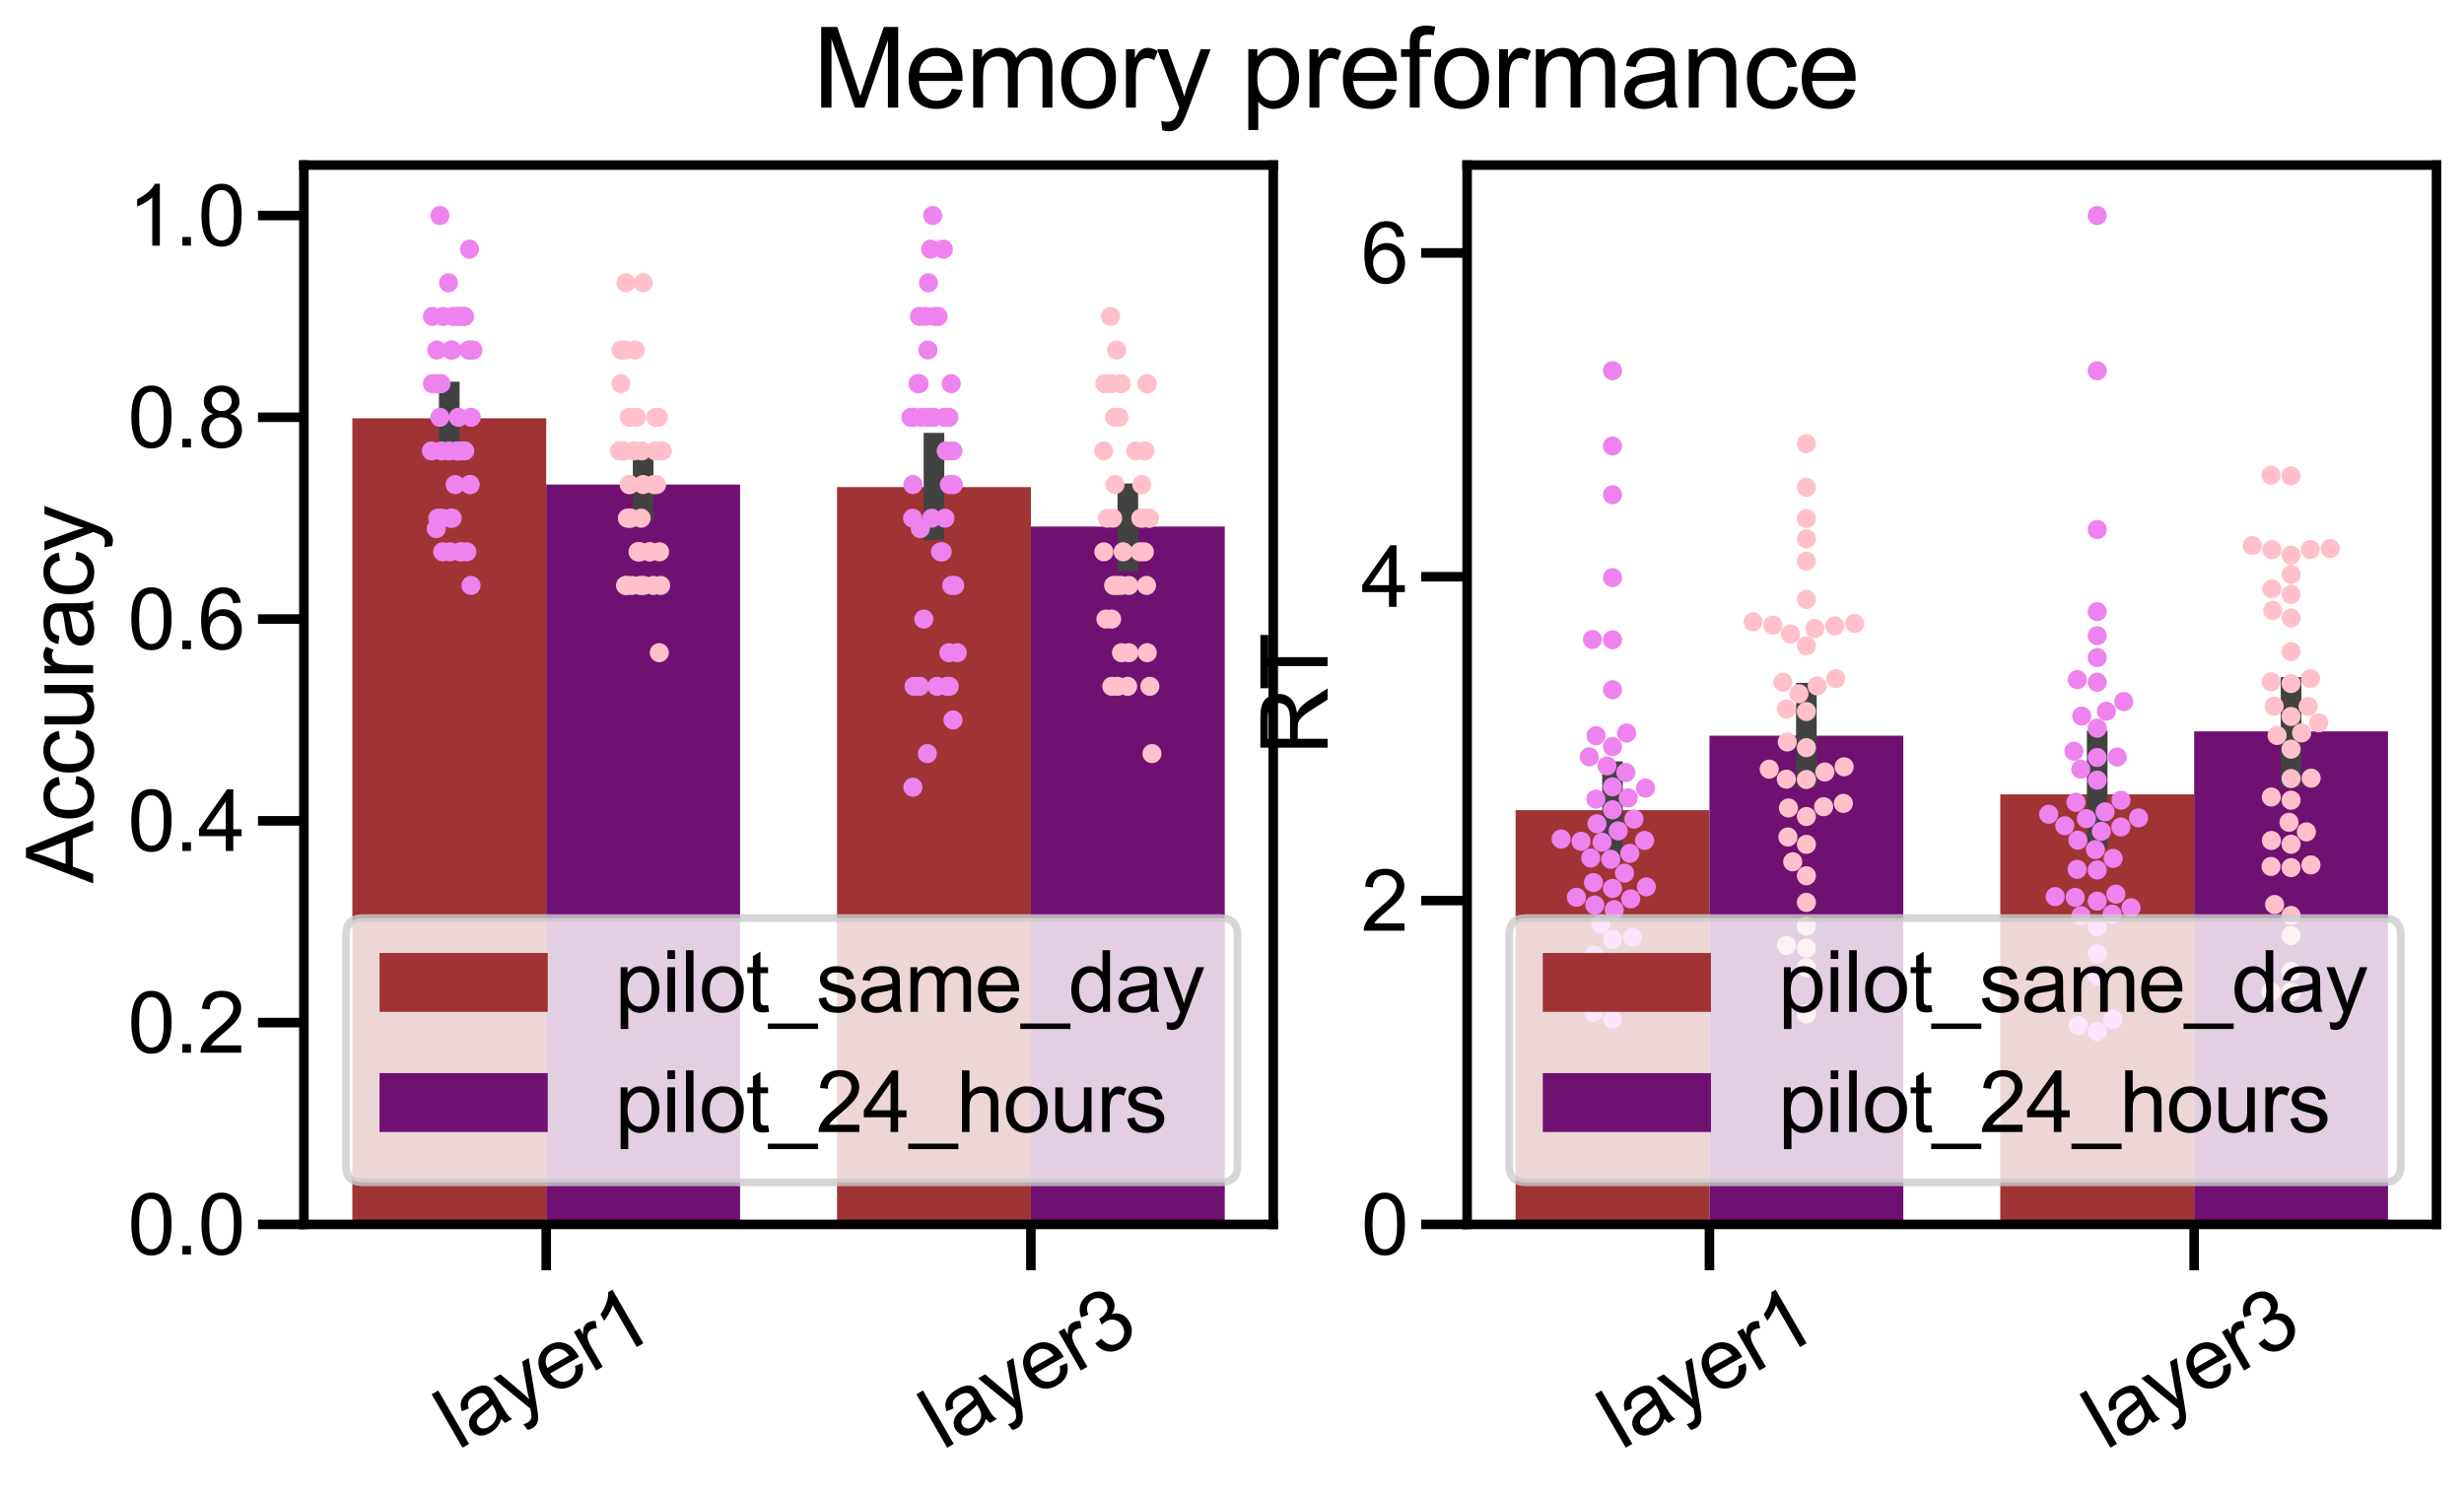 <?xml version="1.0" encoding="utf-8" standalone="no"?>
<!DOCTYPE svg PUBLIC "-//W3C//DTD SVG 1.1//EN"
  "http://www.w3.org/Graphics/SVG/1.1/DTD/svg11.dtd">
<svg xmlns:xlink="http://www.w3.org/1999/xlink" width="644.71pt" height="390.762pt" viewBox="0 0 644.71 390.762" xmlns="http://www.w3.org/2000/svg" version="1.1">
 <defs>
  <style type="text/css">*{stroke-linejoin: round; stroke-linecap: butt}</style>
 </defs>
 <g id="figure_1">
  <g id="patch_1">
   <path d="M 0 390.762 
L 644.71 390.762 
L 644.71 0 
L 0 0 
z
" style="fill: #ffffff"/>
  </g>
  <g id="axes_1">
   <g id="patch_2">
    <path d="M 79.51 320.4 
L 333.146 320.4 
L 333.146 43.2 
L 79.51 43.2 
z
" style="fill: #ffffff"/>
   </g>
   <g id="patch_3">
    <path d="M 92.192 320.4 
L 142.919 320.4 
L 142.919 109.462 
L 92.192 109.462 
z
" clip-path="url(#p34078513bb)" style="fill: #a03434"/>
   </g>
   <g id="patch_4">
    <path d="M 219.01 320.4 
L 269.737 320.4 
L 269.737 127.462 
L 219.01 127.462 
z
" clip-path="url(#p34078513bb)" style="fill: #a03434"/>
   </g>
   <g id="patch_5">
    <path d="M 142.919 320.4 
L 193.646 320.4 
L 193.646 126.8 
L 142.919 126.8 
z
" clip-path="url(#p34078513bb)" style="fill: #701070"/>
   </g>
   <g id="patch_6">
    <path d="M 269.737 320.4 
L 320.465 320.4 
L 320.465 137.8 
L 269.737 137.8 
z
" clip-path="url(#p34078513bb)" style="fill: #701070"/>
   </g>
   <g id="PathCollection_1"/>
   <g id="PathCollection_2"/>
   <g id="matplotlib.axis_1">
    <g id="xtick_1">
     <g id="line2d_1">
      <defs>
       <path id="m8d2ca6b955" d="M 0 0 
L 0 12 
" style="stroke: #000000; stroke-width: 2.5"/>
      </defs>
      <g>
       <use xlink:href="#m8d2ca6b955" x="142.919" y="320.4" style="stroke: #000000; stroke-width: 2.5"/>
      </g>
     </g>
     <g id="text_1">
      <!-- layer1 -->
      <g transform="translate(119.77 379.552) rotate(-30) scale(0.22 -0.22)">
       <defs>
        <path id="ArialMT-6c" d="M 409 0 
L 409 4581 
L 972 4581 
L 972 0 
L 409 0 
z
" transform="scale(0.016)"/>
        <path id="ArialMT-61" d="M 2588 409 
Q 2275 144 1986 34 
Q 1697 -75 1366 -75 
Q 819 -75 525 192 
Q 231 459 231 875 
Q 231 1119 342 1320 
Q 453 1522 633 1644 
Q 813 1766 1038 1828 
Q 1203 1872 1538 1913 
Q 2219 1994 2541 2106 
Q 2544 2222 2544 2253 
Q 2544 2597 2384 2738 
Q 2169 2928 1744 2928 
Q 1347 2928 1158 2789 
Q 969 2650 878 2297 
L 328 2372 
Q 403 2725 575 2942 
Q 747 3159 1072 3276 
Q 1397 3394 1825 3394 
Q 2250 3394 2515 3294 
Q 2781 3194 2906 3042 
Q 3031 2891 3081 2659 
Q 3109 2516 3109 2141 
L 3109 1391 
Q 3109 606 3145 398 
Q 3181 191 3288 0 
L 2700 0 
Q 2613 175 2588 409 
z
M 2541 1666 
Q 2234 1541 1622 1453 
Q 1275 1403 1131 1340 
Q 988 1278 909 1158 
Q 831 1038 831 891 
Q 831 666 1001 516 
Q 1172 366 1500 366 
Q 1825 366 2078 508 
Q 2331 650 2450 897 
Q 2541 1088 2541 1459 
L 2541 1666 
z
" transform="scale(0.016)"/>
        <path id="ArialMT-79" d="M 397 -1278 
L 334 -750 
Q 519 -800 656 -800 
Q 844 -800 956 -737 
Q 1069 -675 1141 -563 
Q 1194 -478 1313 -144 
Q 1328 -97 1363 -6 
L 103 3319 
L 709 3319 
L 1400 1397 
Q 1534 1031 1641 628 
Q 1738 1016 1872 1384 
L 2581 3319 
L 3144 3319 
L 1881 -56 
Q 1678 -603 1566 -809 
Q 1416 -1088 1222 -1217 
Q 1028 -1347 759 -1347 
Q 597 -1347 397 -1278 
z
" transform="scale(0.016)"/>
        <path id="ArialMT-65" d="M 2694 1069 
L 3275 997 
Q 3138 488 2766 206 
Q 2394 -75 1816 -75 
Q 1088 -75 661 373 
Q 234 822 234 1631 
Q 234 2469 665 2931 
Q 1097 3394 1784 3394 
Q 2450 3394 2872 2941 
Q 3294 2488 3294 1666 
Q 3294 1616 3291 1516 
L 816 1516 
Q 847 969 1125 678 
Q 1403 388 1819 388 
Q 2128 388 2347 550 
Q 2566 713 2694 1069 
z
M 847 1978 
L 2700 1978 
Q 2663 2397 2488 2606 
Q 2219 2931 1791 2931 
Q 1403 2931 1139 2672 
Q 875 2413 847 1978 
z
" transform="scale(0.016)"/>
        <path id="ArialMT-72" d="M 416 0 
L 416 3319 
L 922 3319 
L 922 2816 
Q 1116 3169 1280 3281 
Q 1444 3394 1641 3394 
Q 1925 3394 2219 3213 
L 2025 2691 
Q 1819 2813 1613 2813 
Q 1428 2813 1281 2702 
Q 1134 2591 1072 2394 
Q 978 2094 978 1738 
L 978 0 
L 416 0 
z
" transform="scale(0.016)"/>
        <path id="ArialMT-31" d="M 2384 0 
L 1822 0 
L 1822 3584 
Q 1619 3391 1289 3197 
Q 959 3003 697 2906 
L 697 3450 
Q 1169 3672 1522 3987 
Q 1875 4303 2022 4600 
L 2384 4600 
L 2384 0 
z
" transform="scale(0.016)"/>
       </defs>
       <use xlink:href="#ArialMT-6c"/>
       <use xlink:href="#ArialMT-61" x="22.217"/>
       <use xlink:href="#ArialMT-79" x="77.832"/>
       <use xlink:href="#ArialMT-65" x="127.832"/>
       <use xlink:href="#ArialMT-72" x="183.447"/>
       <use xlink:href="#ArialMT-31" x="216.748"/>
      </g>
     </g>
    </g>
    <g id="xtick_2">
     <g id="line2d_2">
      <g>
       <use xlink:href="#m8d2ca6b955" x="269.737" y="320.4" style="stroke: #000000; stroke-width: 2.5"/>
      </g>
     </g>
     <g id="text_2">
      <!-- layer3 -->
      <g transform="translate(246.589 379.552) rotate(-30) scale(0.22 -0.22)">
       <defs>
        <path id="ArialMT-33" d="M 269 1209 
L 831 1284 
Q 928 806 1161 595 
Q 1394 384 1728 384 
Q 2125 384 2398 659 
Q 2672 934 2672 1341 
Q 2672 1728 2419 1979 
Q 2166 2231 1775 2231 
Q 1616 2231 1378 2169 
L 1441 2663 
Q 1497 2656 1531 2656 
Q 1891 2656 2178 2843 
Q 2466 3031 2466 3422 
Q 2466 3731 2256 3934 
Q 2047 4138 1716 4138 
Q 1388 4138 1169 3931 
Q 950 3725 888 3313 
L 325 3413 
Q 428 3978 793 4289 
Q 1159 4600 1703 4600 
Q 2078 4600 2393 4439 
Q 2709 4278 2876 4000 
Q 3044 3722 3044 3409 
Q 3044 3113 2884 2869 
Q 2725 2625 2413 2481 
Q 2819 2388 3044 2092 
Q 3269 1797 3269 1353 
Q 3269 753 2831 336 
Q 2394 -81 1725 -81 
Q 1122 -81 723 278 
Q 325 638 269 1209 
z
" transform="scale(0.016)"/>
       </defs>
       <use xlink:href="#ArialMT-6c"/>
       <use xlink:href="#ArialMT-61" x="22.217"/>
       <use xlink:href="#ArialMT-79" x="77.832"/>
       <use xlink:href="#ArialMT-65" x="127.832"/>
       <use xlink:href="#ArialMT-72" x="183.447"/>
       <use xlink:href="#ArialMT-33" x="216.748"/>
      </g>
     </g>
    </g>
   </g>
   <g id="matplotlib.axis_2">
    <g id="ytick_1">
     <g id="line2d_3">
      <defs>
       <path id="m57c475d74c" d="M 0 0 
L -12 0 
" style="stroke: #000000; stroke-width: 2.5"/>
      </defs>
      <g>
       <use xlink:href="#m57c475d74c" x="79.51" y="320.4" style="stroke: #000000; stroke-width: 2.5"/>
      </g>
     </g>
     <g id="text_3">
      <!-- 0.0 -->
      <g transform="translate(33.43 328.274) scale(0.22 -0.22)">
       <defs>
        <path id="ArialMT-30" d="M 266 2259 
Q 266 3072 433 3567 
Q 600 4063 929 4331 
Q 1259 4600 1759 4600 
Q 2128 4600 2406 4451 
Q 2684 4303 2865 4023 
Q 3047 3744 3150 3342 
Q 3253 2941 3253 2259 
Q 3253 1453 3087 958 
Q 2922 463 2592 192 
Q 2263 -78 1759 -78 
Q 1097 -78 719 397 
Q 266 969 266 2259 
z
M 844 2259 
Q 844 1131 1108 757 
Q 1372 384 1759 384 
Q 2147 384 2411 759 
Q 2675 1134 2675 2259 
Q 2675 3391 2411 3762 
Q 2147 4134 1753 4134 
Q 1366 4134 1134 3806 
Q 844 3388 844 2259 
z
" transform="scale(0.016)"/>
        <path id="ArialMT-2e" d="M 581 0 
L 581 641 
L 1222 641 
L 1222 0 
L 581 0 
z
" transform="scale(0.016)"/>
       </defs>
       <use xlink:href="#ArialMT-30"/>
       <use xlink:href="#ArialMT-2e" x="55.615"/>
       <use xlink:href="#ArialMT-30" x="83.398"/>
      </g>
     </g>
    </g>
    <g id="ytick_2">
     <g id="line2d_4">
      <g>
       <use xlink:href="#m57c475d74c" x="79.51" y="267.6" style="stroke: #000000; stroke-width: 2.5"/>
      </g>
     </g>
     <g id="text_4">
      <!-- 0.2 -->
      <g transform="translate(33.43 275.474) scale(0.22 -0.22)">
       <defs>
        <path id="ArialMT-32" d="M 3222 541 
L 3222 0 
L 194 0 
Q 188 203 259 391 
Q 375 700 629 1000 
Q 884 1300 1366 1694 
Q 2113 2306 2375 2664 
Q 2638 3022 2638 3341 
Q 2638 3675 2398 3904 
Q 2159 4134 1775 4134 
Q 1369 4134 1125 3890 
Q 881 3647 878 3216 
L 300 3275 
Q 359 3922 746 4261 
Q 1134 4600 1788 4600 
Q 2447 4600 2831 4234 
Q 3216 3869 3216 3328 
Q 3216 3053 3103 2787 
Q 2991 2522 2730 2228 
Q 2469 1934 1863 1422 
Q 1356 997 1212 845 
Q 1069 694 975 541 
L 3222 541 
z
" transform="scale(0.016)"/>
       </defs>
       <use xlink:href="#ArialMT-30"/>
       <use xlink:href="#ArialMT-2e" x="55.615"/>
       <use xlink:href="#ArialMT-32" x="83.398"/>
      </g>
     </g>
    </g>
    <g id="ytick_3">
     <g id="line2d_5">
      <g>
       <use xlink:href="#m57c475d74c" x="79.51" y="214.8" style="stroke: #000000; stroke-width: 2.5"/>
      </g>
     </g>
     <g id="text_5">
      <!-- 0.4 -->
      <g transform="translate(33.43 222.674) scale(0.22 -0.22)">
       <defs>
        <path id="ArialMT-34" d="M 2069 0 
L 2069 1097 
L 81 1097 
L 81 1613 
L 2172 4581 
L 2631 4581 
L 2631 1613 
L 3250 1613 
L 3250 1097 
L 2631 1097 
L 2631 0 
L 2069 0 
z
M 2069 1613 
L 2069 3678 
L 634 1613 
L 2069 1613 
z
" transform="scale(0.016)"/>
       </defs>
       <use xlink:href="#ArialMT-30"/>
       <use xlink:href="#ArialMT-2e" x="55.615"/>
       <use xlink:href="#ArialMT-34" x="83.398"/>
      </g>
     </g>
    </g>
    <g id="ytick_4">
     <g id="line2d_6">
      <g>
       <use xlink:href="#m57c475d74c" x="79.51" y="162" style="stroke: #000000; stroke-width: 2.5"/>
      </g>
     </g>
     <g id="text_6">
      <!-- 0.6 -->
      <g transform="translate(33.43 169.874) scale(0.22 -0.22)">
       <defs>
        <path id="ArialMT-36" d="M 3184 3459 
L 2625 3416 
Q 2550 3747 2413 3897 
Q 2184 4138 1850 4138 
Q 1581 4138 1378 3988 
Q 1113 3794 959 3422 
Q 806 3050 800 2363 
Q 1003 2672 1297 2822 
Q 1591 2972 1913 2972 
Q 2475 2972 2870 2558 
Q 3266 2144 3266 1488 
Q 3266 1056 3080 686 
Q 2894 316 2569 119 
Q 2244 -78 1831 -78 
Q 1128 -78 684 439 
Q 241 956 241 2144 
Q 241 3472 731 4075 
Q 1159 4600 1884 4600 
Q 2425 4600 2770 4297 
Q 3116 3994 3184 3459 
z
M 888 1484 
Q 888 1194 1011 928 
Q 1134 663 1356 523 
Q 1578 384 1822 384 
Q 2178 384 2434 671 
Q 2691 959 2691 1453 
Q 2691 1928 2437 2201 
Q 2184 2475 1800 2475 
Q 1419 2475 1153 2201 
Q 888 1928 888 1484 
z
" transform="scale(0.016)"/>
       </defs>
       <use xlink:href="#ArialMT-30"/>
       <use xlink:href="#ArialMT-2e" x="55.615"/>
       <use xlink:href="#ArialMT-36" x="83.398"/>
      </g>
     </g>
    </g>
    <g id="ytick_5">
     <g id="line2d_7">
      <g>
       <use xlink:href="#m57c475d74c" x="79.51" y="109.2" style="stroke: #000000; stroke-width: 2.5"/>
      </g>
     </g>
     <g id="text_7">
      <!-- 0.8 -->
      <g transform="translate(33.43 117.074) scale(0.22 -0.22)">
       <defs>
        <path id="ArialMT-38" d="M 1131 2484 
Q 781 2613 612 2850 
Q 444 3088 444 3419 
Q 444 3919 803 4259 
Q 1163 4600 1759 4600 
Q 2359 4600 2725 4251 
Q 3091 3903 3091 3403 
Q 3091 3084 2923 2848 
Q 2756 2613 2416 2484 
Q 2838 2347 3058 2040 
Q 3278 1734 3278 1309 
Q 3278 722 2862 322 
Q 2447 -78 1769 -78 
Q 1091 -78 675 323 
Q 259 725 259 1325 
Q 259 1772 486 2073 
Q 713 2375 1131 2484 
z
M 1019 3438 
Q 1019 3113 1228 2906 
Q 1438 2700 1772 2700 
Q 2097 2700 2305 2904 
Q 2513 3109 2513 3406 
Q 2513 3716 2298 3927 
Q 2084 4138 1766 4138 
Q 1444 4138 1231 3931 
Q 1019 3725 1019 3438 
z
M 838 1322 
Q 838 1081 952 856 
Q 1066 631 1291 507 
Q 1516 384 1775 384 
Q 2178 384 2440 643 
Q 2703 903 2703 1303 
Q 2703 1709 2433 1975 
Q 2163 2241 1756 2241 
Q 1359 2241 1098 1978 
Q 838 1716 838 1322 
z
" transform="scale(0.016)"/>
       </defs>
       <use xlink:href="#ArialMT-30"/>
       <use xlink:href="#ArialMT-2e" x="55.615"/>
       <use xlink:href="#ArialMT-38" x="83.398"/>
      </g>
     </g>
    </g>
    <g id="ytick_6">
     <g id="line2d_8">
      <g>
       <use xlink:href="#m57c475d74c" x="79.51" y="56.4" style="stroke: #000000; stroke-width: 2.5"/>
      </g>
     </g>
     <g id="text_8">
      <!-- 1.0 -->
      <g transform="translate(33.43 64.274) scale(0.22 -0.22)">
       <use xlink:href="#ArialMT-31"/>
       <use xlink:href="#ArialMT-2e" x="55.615"/>
       <use xlink:href="#ArialMT-30" x="83.398"/>
      </g>
     </g>
    </g>
    <g id="text_9">
     <!-- Accuracy -->
     <g transform="translate(24.379 231.146) rotate(-90) scale(0.24 -0.24)">
      <defs>
       <path id="ArialMT-41" d="M -9 0 
L 1750 4581 
L 2403 4581 
L 4278 0 
L 3588 0 
L 3053 1388 
L 1138 1388 
L 634 0 
L -9 0 
z
M 1313 1881 
L 2866 1881 
L 2388 3150 
Q 2169 3728 2063 4100 
Q 1975 3659 1816 3225 
L 1313 1881 
z
" transform="scale(0.016)"/>
       <path id="ArialMT-63" d="M 2588 1216 
L 3141 1144 
Q 3050 572 2676 248 
Q 2303 -75 1759 -75 
Q 1078 -75 664 370 
Q 250 816 250 1647 
Q 250 2184 428 2587 
Q 606 2991 970 3192 
Q 1334 3394 1763 3394 
Q 2303 3394 2647 3120 
Q 2991 2847 3088 2344 
L 2541 2259 
Q 2463 2594 2264 2762 
Q 2066 2931 1784 2931 
Q 1359 2931 1093 2626 
Q 828 2322 828 1663 
Q 828 994 1084 691 
Q 1341 388 1753 388 
Q 2084 388 2306 591 
Q 2528 794 2588 1216 
z
" transform="scale(0.016)"/>
       <path id="ArialMT-75" d="M 2597 0 
L 2597 488 
Q 2209 -75 1544 -75 
Q 1250 -75 995 37 
Q 741 150 617 320 
Q 494 491 444 738 
Q 409 903 409 1263 
L 409 3319 
L 972 3319 
L 972 1478 
Q 972 1038 1006 884 
Q 1059 663 1231 536 
Q 1403 409 1656 409 
Q 1909 409 2131 539 
Q 2353 669 2445 892 
Q 2538 1116 2538 1541 
L 2538 3319 
L 3100 3319 
L 3100 0 
L 2597 0 
z
" transform="scale(0.016)"/>
      </defs>
      <use xlink:href="#ArialMT-41"/>
      <use xlink:href="#ArialMT-63" x="66.699"/>
      <use xlink:href="#ArialMT-63" x="116.699"/>
      <use xlink:href="#ArialMT-75" x="166.699"/>
      <use xlink:href="#ArialMT-72" x="222.314"/>
      <use xlink:href="#ArialMT-61" x="255.615"/>
      <use xlink:href="#ArialMT-63" x="311.23"/>
      <use xlink:href="#ArialMT-79" x="361.23"/>
     </g>
    </g>
   </g>
   <g id="line2d_9">
    <path d="M 117.555 116.402 
L 117.555 102.592 
" clip-path="url(#p34078513bb)" style="fill: none; stroke: #424242; stroke-width: 5.4; stroke-linecap: square"/>
   </g>
   <g id="line2d_10">
    <path d="M 244.374 138.662 
L 244.374 115.985 
" clip-path="url(#p34078513bb)" style="fill: none; stroke: #424242; stroke-width: 5.4; stroke-linecap: square"/>
   </g>
   <g id="line2d_11">
    <path d="M 168.283 133.625 
L 168.283 119.76 
" clip-path="url(#p34078513bb)" style="fill: none; stroke: #424242; stroke-width: 5.4; stroke-linecap: square"/>
   </g>
   <g id="line2d_12">
    <path d="M 295.101 146.82 
L 295.101 129.22 
" clip-path="url(#p34078513bb)" style="fill: none; stroke: #424242; stroke-width: 5.4; stroke-linecap: square"/>
   </g>
   <g id="patch_7">
    <path d="M 79.51 320.4 
L 79.51 43.2 
" style="fill: none; stroke: #000000; stroke-width: 2.5; stroke-linejoin: miter; stroke-linecap: square"/>
   </g>
   <g id="patch_8">
    <path d="M 333.146 320.4 
L 333.146 43.2 
" style="fill: none; stroke: #000000; stroke-width: 2.5; stroke-linejoin: miter; stroke-linecap: square"/>
   </g>
   <g id="patch_9">
    <path d="M 79.51 320.4 
L 333.146 320.4 
" style="fill: none; stroke: #000000; stroke-width: 2.5; stroke-linejoin: miter; stroke-linecap: square"/>
   </g>
   <g id="patch_10">
    <path d="M 79.51 43.2 
L 333.146 43.2 
" style="fill: none; stroke: #000000; stroke-width: 2.5; stroke-linejoin: miter; stroke-linecap: square"/>
   </g>
   <g id="PathCollection_3">
    <defs>
     <path id="C0_0_fe0566befd" d="M 0 2.5 
C 0.663 2.5 1.299 2.237 1.768 1.768 
C 2.237 1.299 2.5 0.663 2.5 -0 
C 2.5 -0.663 2.237 -1.299 1.768 -1.768 
C 1.299 -2.237 0.663 -2.5 0 -2.5 
C -0.663 -2.5 -1.299 -2.237 -1.768 -1.768 
C -2.237 -1.299 -2.5 -0.663 -2.5 0 
C -2.5 0.663 -2.237 1.299 -1.768 1.768 
C -1.299 2.237 -0.663 2.5 0 2.5 
z
"/>
    </defs>
    <g clip-path="url(#p34078513bb)">
     <use xlink:href="#C0_0_fe0566befd" x="113.147" y="100.4" style="fill: #ee82ee"/>
    </g>
    <g clip-path="url(#p34078513bb)">
     <use xlink:href="#C0_0_fe0566befd" x="119.092" y="126.8" style="fill: #ee82ee"/>
    </g>
    <g clip-path="url(#p34078513bb)">
     <use xlink:href="#C0_0_fe0566befd" x="115.384" y="100.4" style="fill: #ee82ee"/>
    </g>
    <g clip-path="url(#p34078513bb)">
     <use xlink:href="#C0_0_fe0566befd" x="120.108" y="82.8" style="fill: #ee82ee"/>
    </g>
    <g clip-path="url(#p34078513bb)">
     <use xlink:href="#C0_0_fe0566befd" x="114.073" y="100.4" style="fill: #ee82ee"/>
    </g>
    <g clip-path="url(#p34078513bb)">
     <use xlink:href="#C0_0_fe0566befd" x="122.991" y="126.8" style="fill: #ee82ee"/>
    </g>
    <g clip-path="url(#p34078513bb)">
     <use xlink:href="#C0_0_fe0566befd" x="115.954" y="82.8" style="fill: #ee82ee"/>
    </g>
    <g clip-path="url(#p34078513bb)">
     <use xlink:href="#C0_0_fe0566befd" x="118.294" y="91.6" style="fill: #ee82ee"/>
    </g>
    <g clip-path="url(#p34078513bb)">
     <use xlink:href="#C0_0_fe0566befd" x="122.956" y="91.6" style="fill: #ee82ee"/>
    </g>
    <g clip-path="url(#p34078513bb)">
     <use xlink:href="#C0_0_fe0566befd" x="114.15" y="138.331" style="fill: #ee82ee"/>
    </g>
    <g clip-path="url(#p34078513bb)">
     <use xlink:href="#C0_0_fe0566befd" x="117.512" y="118" style="fill: #ee82ee"/>
    </g>
    <g clip-path="url(#p34078513bb)">
     <use xlink:href="#C0_0_fe0566befd" x="123.284" y="109.2" style="fill: #ee82ee"/>
    </g>
    <g clip-path="url(#p34078513bb)">
     <use xlink:href="#C0_0_fe0566befd" x="121.589" y="118" style="fill: #ee82ee"/>
    </g>
    <g clip-path="url(#p34078513bb)">
     <use xlink:href="#C0_0_fe0566befd" x="120.603" y="144.4" style="fill: #ee82ee"/>
    </g>
    <g clip-path="url(#p34078513bb)">
     <use xlink:href="#C0_0_fe0566befd" x="117.741" y="144.4" style="fill: #ee82ee"/>
    </g>
    <g clip-path="url(#p34078513bb)">
     <use xlink:href="#C0_0_fe0566befd" x="118.512" y="82.8" style="fill: #ee82ee"/>
    </g>
    <g clip-path="url(#p34078513bb)">
     <use xlink:href="#C0_0_fe0566befd" x="115.1" y="109.2" style="fill: #ee82ee"/>
    </g>
    <g clip-path="url(#p34078513bb)">
     <use xlink:href="#C0_0_fe0566befd" x="122.152" y="144.4" style="fill: #ee82ee"/>
    </g>
    <g clip-path="url(#p34078513bb)">
     <use xlink:href="#C0_0_fe0566befd" x="118.019" y="91.6" style="fill: #ee82ee"/>
    </g>
    <g clip-path="url(#p34078513bb)">
     <use xlink:href="#C0_0_fe0566befd" x="123.242" y="153.2" style="fill: #ee82ee"/>
    </g>
    <g clip-path="url(#p34078513bb)">
     <use xlink:href="#C0_0_fe0566befd" x="120.462" y="144.4" style="fill: #ee82ee"/>
    </g>
    <g clip-path="url(#p34078513bb)">
     <use xlink:href="#C0_0_fe0566befd" x="122.855" y="65.2" style="fill: #ee82ee"/>
    </g>
    <g clip-path="url(#p34078513bb)">
     <use xlink:href="#C0_0_fe0566befd" x="122.615" y="91.6" style="fill: #ee82ee"/>
    </g>
    <g clip-path="url(#p34078513bb)">
     <use xlink:href="#C0_0_fe0566befd" x="119.647" y="118" style="fill: #ee82ee"/>
    </g>
    <g clip-path="url(#p34078513bb)">
     <use xlink:href="#C0_0_fe0566befd" x="115.192" y="100.4" style="fill: #ee82ee"/>
    </g>
    <g clip-path="url(#p34078513bb)">
     <use xlink:href="#C0_0_fe0566befd" x="121.233" y="82.8" style="fill: #ee82ee"/>
    </g>
    <g clip-path="url(#p34078513bb)">
     <use xlink:href="#C0_0_fe0566befd" x="114.298" y="91.6" style="fill: #ee82ee"/>
    </g>
    <g clip-path="url(#p34078513bb)">
     <use xlink:href="#C0_0_fe0566befd" x="122.985" y="126.8" style="fill: #ee82ee"/>
    </g>
    <g clip-path="url(#p34078513bb)">
     <use xlink:href="#C0_0_fe0566befd" x="119.931" y="109.2" style="fill: #ee82ee"/>
    </g>
    <g clip-path="url(#p34078513bb)">
     <use xlink:href="#C0_0_fe0566befd" x="117.355" y="74" style="fill: #ee82ee"/>
    </g>
    <g clip-path="url(#p34078513bb)">
     <use xlink:href="#C0_0_fe0566befd" x="115.821" y="144.4" style="fill: #ee82ee"/>
    </g>
    <g clip-path="url(#p34078513bb)">
     <use xlink:href="#C0_0_fe0566befd" x="119.697" y="118" style="fill: #ee82ee"/>
    </g>
    <g clip-path="url(#p34078513bb)">
     <use xlink:href="#C0_0_fe0566befd" x="119.786" y="82.8" style="fill: #ee82ee"/>
    </g>
    <g clip-path="url(#p34078513bb)">
     <use xlink:href="#C0_0_fe0566befd" x="115.627" y="135.6" style="fill: #ee82ee"/>
    </g>
    <g clip-path="url(#p34078513bb)">
     <use xlink:href="#C0_0_fe0566befd" x="113.145" y="82.8" style="fill: #ee82ee"/>
    </g>
    <g clip-path="url(#p34078513bb)">
     <use xlink:href="#C0_0_fe0566befd" x="121.561" y="82.8" style="fill: #ee82ee"/>
    </g>
    <g clip-path="url(#p34078513bb)">
     <use xlink:href="#C0_0_fe0566befd" x="117.893" y="135.6" style="fill: #ee82ee"/>
    </g>
    <g clip-path="url(#p34078513bb)">
     <use xlink:href="#C0_0_fe0566befd" x="112.886" y="118" style="fill: #ee82ee"/>
    </g>
    <g clip-path="url(#p34078513bb)">
     <use xlink:href="#C0_0_fe0566befd" x="115.551" y="118" style="fill: #ee82ee"/>
    </g>
    <g clip-path="url(#p34078513bb)">
     <use xlink:href="#C0_0_fe0566befd" x="120.394" y="118" style="fill: #ee82ee"/>
    </g>
    <g clip-path="url(#p34078513bb)">
     <use xlink:href="#C0_0_fe0566befd" x="118.31" y="135.6" style="fill: #ee82ee"/>
    </g>
    <g clip-path="url(#p34078513bb)">
     <use xlink:href="#C0_0_fe0566befd" x="114.567" y="135.6" style="fill: #ee82ee"/>
    </g>
    <g clip-path="url(#p34078513bb)">
     <use xlink:href="#C0_0_fe0566befd" x="123.756" y="91.6" style="fill: #ee82ee"/>
    </g>
    <g clip-path="url(#p34078513bb)">
     <use xlink:href="#C0_0_fe0566befd" x="115.101" y="56.4" style="fill: #ee82ee"/>
    </g>
   </g>
   <g id="PathCollection_4">
    <defs>
     <path id="C1_0_44bd246cc1" d="M 0 2.5 
C 0.663 2.5 1.299 2.237 1.768 1.768 
C 2.237 1.299 2.5 0.663 2.5 -0 
C 2.5 -0.663 2.237 -1.299 1.768 -1.768 
C 1.299 -2.237 0.663 -2.5 0 -2.5 
C -0.663 -2.5 -1.299 -2.237 -1.768 -1.768 
C -2.237 -1.299 -2.5 -0.663 -2.5 0 
C -2.5 0.663 -2.237 1.299 -1.768 1.768 
C -1.299 2.237 -0.663 2.5 0 2.5 
z
"/>
    </defs>
    <g clip-path="url(#p34078513bb)">
     <use xlink:href="#C1_0_44bd246cc1" x="166.95" y="144.4" style="fill: #ffc0cb"/>
    </g>
    <g clip-path="url(#p34078513bb)">
     <use xlink:href="#C1_0_44bd246cc1" x="167.024" y="144.4" style="fill: #ffc0cb"/>
    </g>
    <g clip-path="url(#p34078513bb)">
     <use xlink:href="#C1_0_44bd246cc1" x="163.559" y="91.6" style="fill: #ffc0cb"/>
    </g>
    <g clip-path="url(#p34078513bb)">
     <use xlink:href="#C1_0_44bd246cc1" x="167.885" y="118" style="fill: #ffc0cb"/>
    </g>
    <g clip-path="url(#p34078513bb)">
     <use xlink:href="#C1_0_44bd246cc1" x="170.935" y="153.2" style="fill: #ffc0cb"/>
    </g>
    <g clip-path="url(#p34078513bb)">
     <use xlink:href="#C1_0_44bd246cc1" x="167.474" y="144.4" style="fill: #ffc0cb"/>
    </g>
    <g clip-path="url(#p34078513bb)">
     <use xlink:href="#C1_0_44bd246cc1" x="172.869" y="153.2" style="fill: #ffc0cb"/>
    </g>
    <g clip-path="url(#p34078513bb)">
     <use xlink:href="#C1_0_44bd246cc1" x="165.074" y="135.6" style="fill: #ffc0cb"/>
    </g>
    <g clip-path="url(#p34078513bb)">
     <use xlink:href="#C1_0_44bd246cc1" x="164.153" y="135.6" style="fill: #ffc0cb"/>
    </g>
    <g clip-path="url(#p34078513bb)">
     <use xlink:href="#C1_0_44bd246cc1" x="162.481" y="91.6" style="fill: #ffc0cb"/>
    </g>
    <g clip-path="url(#p34078513bb)">
     <use xlink:href="#C1_0_44bd246cc1" x="166.21" y="91.6" style="fill: #ffc0cb"/>
    </g>
    <g clip-path="url(#p34078513bb)">
     <use xlink:href="#C1_0_44bd246cc1" x="171.592" y="109.2" style="fill: #ffc0cb"/>
    </g>
    <g clip-path="url(#p34078513bb)">
     <use xlink:href="#C1_0_44bd246cc1" x="165.361" y="153.2" style="fill: #ffc0cb"/>
    </g>
    <g clip-path="url(#p34078513bb)">
     <use xlink:href="#C1_0_44bd246cc1" x="164.647" y="109.2" style="fill: #ffc0cb"/>
    </g>
    <g clip-path="url(#p34078513bb)">
     <use xlink:href="#C1_0_44bd246cc1" x="162.464" y="100.4" style="fill: #ffc0cb"/>
    </g>
    <g clip-path="url(#p34078513bb)">
     <use xlink:href="#C1_0_44bd246cc1" x="164.696" y="126.8" style="fill: #ffc0cb"/>
    </g>
    <g clip-path="url(#p34078513bb)">
     <use xlink:href="#C1_0_44bd246cc1" x="164.631" y="135.6" style="fill: #ffc0cb"/>
    </g>
    <g clip-path="url(#p34078513bb)">
     <use xlink:href="#C1_0_44bd246cc1" x="169.978" y="144.4" style="fill: #ffc0cb"/>
    </g>
    <g clip-path="url(#p34078513bb)">
     <use xlink:href="#C1_0_44bd246cc1" x="162.096" y="118" style="fill: #ffc0cb"/>
    </g>
    <g clip-path="url(#p34078513bb)">
     <use xlink:href="#C1_0_44bd246cc1" x="163.762" y="74" style="fill: #ffc0cb"/>
    </g>
    <g clip-path="url(#p34078513bb)">
     <use xlink:href="#C1_0_44bd246cc1" x="164.645" y="126.8" style="fill: #ffc0cb"/>
    </g>
    <g clip-path="url(#p34078513bb)">
     <use xlink:href="#C1_0_44bd246cc1" x="173.316" y="118" style="fill: #ffc0cb"/>
    </g>
    <g clip-path="url(#p34078513bb)">
     <use xlink:href="#C1_0_44bd246cc1" x="163.028" y="118" style="fill: #ffc0cb"/>
    </g>
    <g clip-path="url(#p34078513bb)">
     <use xlink:href="#C1_0_44bd246cc1" x="167.544" y="153.2" style="fill: #ffc0cb"/>
    </g>
    <g clip-path="url(#p34078513bb)">
     <use xlink:href="#C1_0_44bd246cc1" x="172.574" y="144.4" style="fill: #ffc0cb"/>
    </g>
    <g clip-path="url(#p34078513bb)">
     <use xlink:href="#C1_0_44bd246cc1" x="172.296" y="109.2" style="fill: #ffc0cb"/>
    </g>
    <g clip-path="url(#p34078513bb)">
     <use xlink:href="#C1_0_44bd246cc1" x="171.545" y="118" style="fill: #ffc0cb"/>
    </g>
    <g clip-path="url(#p34078513bb)">
     <use xlink:href="#C1_0_44bd246cc1" x="172.507" y="170.8" style="fill: #ffc0cb"/>
    </g>
    <g clip-path="url(#p34078513bb)">
     <use xlink:href="#C1_0_44bd246cc1" x="163.669" y="153.2" style="fill: #ffc0cb"/>
    </g>
    <g clip-path="url(#p34078513bb)">
     <use xlink:href="#C1_0_44bd246cc1" x="165.792" y="118" style="fill: #ffc0cb"/>
    </g>
    <g clip-path="url(#p34078513bb)">
     <use xlink:href="#C1_0_44bd246cc1" x="171.112" y="126.8" style="fill: #ffc0cb"/>
    </g>
    <g clip-path="url(#p34078513bb)">
     <use xlink:href="#C1_0_44bd246cc1" x="166.525" y="109.2" style="fill: #ffc0cb"/>
    </g>
    <g clip-path="url(#p34078513bb)">
     <use xlink:href="#C1_0_44bd246cc1" x="164.027" y="153.2" style="fill: #ffc0cb"/>
    </g>
    <g clip-path="url(#p34078513bb)">
     <use xlink:href="#C1_0_44bd246cc1" x="168.3" y="74" style="fill: #ffc0cb"/>
    </g>
    <g clip-path="url(#p34078513bb)">
     <use xlink:href="#C1_0_44bd246cc1" x="167.744" y="135.6" style="fill: #ffc0cb"/>
    </g>
    <g clip-path="url(#p34078513bb)">
     <use xlink:href="#C1_0_44bd246cc1" x="168.431" y="153.2" style="fill: #ffc0cb"/>
    </g>
    <g clip-path="url(#p34078513bb)">
     <use xlink:href="#C1_0_44bd246cc1" x="171.798" y="126.8" style="fill: #ffc0cb"/>
    </g>
    <g clip-path="url(#p34078513bb)">
     <use xlink:href="#C1_0_44bd246cc1" x="170.031" y="144.4" style="fill: #ffc0cb"/>
    </g>
    <g clip-path="url(#p34078513bb)">
     <use xlink:href="#C1_0_44bd246cc1" x="168.275" y="126.8" style="fill: #ffc0cb"/>
    </g>
    <g clip-path="url(#p34078513bb)">
     <use xlink:href="#C1_0_44bd246cc1" x="163.103" y="118" style="fill: #ffc0cb"/>
    </g>
   </g>
   <g id="PathCollection_5">
    <defs>
     <path id="C2_0_8658f8db1a" d="M 0 2.5 
C 0.663 2.5 1.299 2.237 1.768 1.768 
C 2.237 1.299 2.5 0.663 2.5 -0 
C 2.5 -0.663 2.237 -1.299 1.768 -1.768 
C 1.299 -2.237 0.663 -2.5 0 -2.5 
C -0.663 -2.5 -1.299 -2.237 -1.768 -1.768 
C -2.237 -1.299 -2.5 -0.663 -2.5 0 
C -2.5 0.663 -2.237 1.299 -1.768 1.768 
C -1.299 2.237 -0.663 2.5 0 2.5 
z
"/>
    </defs>
    <g clip-path="url(#p34078513bb)">
     <use xlink:href="#C2_0_8658f8db1a" x="249.794" y="153.2" style="fill: #ee82ee"/>
    </g>
    <g clip-path="url(#p34078513bb)">
     <use xlink:href="#C2_0_8658f8db1a" x="245.462" y="82.8" style="fill: #ee82ee"/>
    </g>
    <g clip-path="url(#p34078513bb)">
     <use xlink:href="#C2_0_8658f8db1a" x="241.051" y="109.2" style="fill: #ee82ee"/>
    </g>
    <g clip-path="url(#p34078513bb)">
     <use xlink:href="#C2_0_8658f8db1a" x="246.099" y="144.4" style="fill: #ee82ee"/>
    </g>
    <g clip-path="url(#p34078513bb)">
     <use xlink:href="#C2_0_8658f8db1a" x="247.578" y="118" style="fill: #ee82ee"/>
    </g>
    <g clip-path="url(#p34078513bb)">
     <use xlink:href="#C2_0_8658f8db1a" x="249.361" y="188.4" style="fill: #ee82ee"/>
    </g>
    <g clip-path="url(#p34078513bb)">
     <use xlink:href="#C2_0_8658f8db1a" x="240.203" y="100.4" style="fill: #ee82ee"/>
    </g>
    <g clip-path="url(#p34078513bb)">
     <use xlink:href="#C2_0_8658f8db1a" x="249.446" y="126.8" style="fill: #ee82ee"/>
    </g>
    <g clip-path="url(#p34078513bb)">
     <use xlink:href="#C2_0_8658f8db1a" x="240.591" y="82.8" style="fill: #ee82ee"/>
    </g>
    <g clip-path="url(#p34078513bb)">
     <use xlink:href="#C2_0_8658f8db1a" x="238.861" y="206" style="fill: #ee82ee"/>
    </g>
    <g clip-path="url(#p34078513bb)">
     <use xlink:href="#C2_0_8658f8db1a" x="241.715" y="162" style="fill: #ee82ee"/>
    </g>
    <g clip-path="url(#p34078513bb)">
     <use xlink:href="#C2_0_8658f8db1a" x="247.091" y="109.2" style="fill: #ee82ee"/>
    </g>
    <g clip-path="url(#p34078513bb)">
     <use xlink:href="#C2_0_8658f8db1a" x="240.612" y="179.6" style="fill: #ee82ee"/>
    </g>
    <g clip-path="url(#p34078513bb)">
     <use xlink:href="#C2_0_8658f8db1a" x="244.309" y="109.2" style="fill: #ee82ee"/>
    </g>
    <g clip-path="url(#p34078513bb)">
     <use xlink:href="#C2_0_8658f8db1a" x="243.8" y="135.6" style="fill: #ee82ee"/>
    </g>
    <g clip-path="url(#p34078513bb)">
     <use xlink:href="#C2_0_8658f8db1a" x="242.794" y="91.6" style="fill: #ee82ee"/>
    </g>
    <g clip-path="url(#p34078513bb)">
     <use xlink:href="#C2_0_8658f8db1a" x="250.477" y="170.8" style="fill: #ee82ee"/>
    </g>
    <g clip-path="url(#p34078513bb)">
     <use xlink:href="#C2_0_8658f8db1a" x="240.793" y="138.331" style="fill: #ee82ee"/>
    </g>
    <g clip-path="url(#p34078513bb)">
     <use xlink:href="#C2_0_8658f8db1a" x="242.929" y="74" style="fill: #ee82ee"/>
    </g>
    <g clip-path="url(#p34078513bb)">
     <use xlink:href="#C2_0_8658f8db1a" x="248.279" y="109.2" style="fill: #ee82ee"/>
    </g>
    <g clip-path="url(#p34078513bb)">
     <use xlink:href="#C2_0_8658f8db1a" x="248.388" y="179.6" style="fill: #ee82ee"/>
    </g>
    <g clip-path="url(#p34078513bb)">
     <use xlink:href="#C2_0_8658f8db1a" x="244.562" y="82.8" style="fill: #ee82ee"/>
    </g>
    <g clip-path="url(#p34078513bb)">
     <use xlink:href="#C2_0_8658f8db1a" x="238.973" y="109.2" style="fill: #ee82ee"/>
    </g>
    <g clip-path="url(#p34078513bb)">
     <use xlink:href="#C2_0_8658f8db1a" x="248.273" y="170.8" style="fill: #ee82ee"/>
    </g>
    <g clip-path="url(#p34078513bb)">
     <use xlink:href="#C2_0_8658f8db1a" x="248.889" y="100.4" style="fill: #ee82ee"/>
    </g>
    <g clip-path="url(#p34078513bb)">
     <use xlink:href="#C2_0_8658f8db1a" x="238.364" y="109.2" style="fill: #ee82ee"/>
    </g>
    <g clip-path="url(#p34078513bb)">
     <use xlink:href="#C2_0_8658f8db1a" x="243.503" y="65.2" style="fill: #ee82ee"/>
    </g>
    <g clip-path="url(#p34078513bb)">
     <use xlink:href="#C2_0_8658f8db1a" x="249.021" y="153.2" style="fill: #ee82ee"/>
    </g>
    <g clip-path="url(#p34078513bb)">
     <use xlink:href="#C2_0_8658f8db1a" x="246.518" y="144.4" style="fill: #ee82ee"/>
    </g>
    <g clip-path="url(#p34078513bb)">
     <use xlink:href="#C2_0_8658f8db1a" x="240.476" y="100.4" style="fill: #ee82ee"/>
    </g>
    <g clip-path="url(#p34078513bb)">
     <use xlink:href="#C2_0_8658f8db1a" x="247.805" y="179.6" style="fill: #ee82ee"/>
    </g>
    <g clip-path="url(#p34078513bb)">
     <use xlink:href="#C2_0_8658f8db1a" x="247.262" y="135.6" style="fill: #ee82ee"/>
    </g>
    <g clip-path="url(#p34078513bb)">
     <use xlink:href="#C2_0_8658f8db1a" x="242.252" y="82.8" style="fill: #ee82ee"/>
    </g>
    <g clip-path="url(#p34078513bb)">
     <use xlink:href="#C2_0_8658f8db1a" x="238.869" y="126.8" style="fill: #ee82ee"/>
    </g>
    <g clip-path="url(#p34078513bb)">
     <use xlink:href="#C2_0_8658f8db1a" x="244.039" y="109.2" style="fill: #ee82ee"/>
    </g>
    <g clip-path="url(#p34078513bb)">
     <use xlink:href="#C2_0_8658f8db1a" x="242.949" y="109.2" style="fill: #ee82ee"/>
    </g>
    <g clip-path="url(#p34078513bb)">
     <use xlink:href="#C2_0_8658f8db1a" x="242.638" y="197.2" style="fill: #ee82ee"/>
    </g>
    <g clip-path="url(#p34078513bb)">
     <use xlink:href="#C2_0_8658f8db1a" x="248.398" y="126.8" style="fill: #ee82ee"/>
    </g>
    <g clip-path="url(#p34078513bb)">
     <use xlink:href="#C2_0_8658f8db1a" x="246.831" y="65.2" style="fill: #ee82ee"/>
    </g>
    <g clip-path="url(#p34078513bb)">
     <use xlink:href="#C2_0_8658f8db1a" x="249.323" y="118" style="fill: #ee82ee"/>
    </g>
    <g clip-path="url(#p34078513bb)">
     <use xlink:href="#C2_0_8658f8db1a" x="238.783" y="135.6" style="fill: #ee82ee"/>
    </g>
    <g clip-path="url(#p34078513bb)">
     <use xlink:href="#C2_0_8658f8db1a" x="245.16" y="179.6" style="fill: #ee82ee"/>
    </g>
    <g clip-path="url(#p34078513bb)">
     <use xlink:href="#C2_0_8658f8db1a" x="239.162" y="179.6" style="fill: #ee82ee"/>
    </g>
    <g clip-path="url(#p34078513bb)">
     <use xlink:href="#C2_0_8658f8db1a" x="244.035" y="56.4" style="fill: #ee82ee"/>
    </g>
   </g>
   <g id="PathCollection_6">
    <defs>
     <path id="C3_0_da458dd1e3" d="M 0 2.5 
C 0.663 2.5 1.299 2.237 1.768 1.768 
C 2.237 1.299 2.5 0.663 2.5 -0 
C 2.5 -0.663 2.237 -1.299 1.768 -1.768 
C 1.299 -2.237 0.663 -2.5 0 -2.5 
C -0.663 -2.5 -1.299 -2.237 -1.768 -1.768 
C -2.237 -1.299 -2.5 -0.663 -2.5 0 
C -2.5 0.663 -2.237 1.299 -1.768 1.768 
C -1.299 2.237 -0.663 2.5 0 2.5 
z
"/>
    </defs>
    <g clip-path="url(#p34078513bb)">
     <use xlink:href="#C3_0_da458dd1e3" x="301.42" y="197.2" style="fill: #ffc0cb"/>
    </g>
    <g clip-path="url(#p34078513bb)">
     <use xlink:href="#C3_0_da458dd1e3" x="292.277" y="153.2" style="fill: #ffc0cb"/>
    </g>
    <g clip-path="url(#p34078513bb)">
     <use xlink:href="#C3_0_da458dd1e3" x="300.222" y="100.4" style="fill: #ffc0cb"/>
    </g>
    <g clip-path="url(#p34078513bb)">
     <use xlink:href="#C3_0_da458dd1e3" x="292.173" y="91.6" style="fill: #ffc0cb"/>
    </g>
    <g clip-path="url(#p34078513bb)">
     <use xlink:href="#C3_0_da458dd1e3" x="298.285" y="144.4" style="fill: #ffc0cb"/>
    </g>
    <g clip-path="url(#p34078513bb)">
     <use xlink:href="#C3_0_da458dd1e3" x="290.901" y="179.6" style="fill: #ffc0cb"/>
    </g>
    <g clip-path="url(#p34078513bb)">
     <use xlink:href="#C3_0_da458dd1e3" x="289.364" y="162" style="fill: #ffc0cb"/>
    </g>
    <g clip-path="url(#p34078513bb)">
     <use xlink:href="#C3_0_da458dd1e3" x="292.429" y="179.6" style="fill: #ffc0cb"/>
    </g>
    <g clip-path="url(#p34078513bb)">
     <use xlink:href="#C3_0_da458dd1e3" x="297.163" y="118" style="fill: #ffc0cb"/>
    </g>
    <g clip-path="url(#p34078513bb)">
     <use xlink:href="#C3_0_da458dd1e3" x="291.746" y="126.8" style="fill: #ffc0cb"/>
    </g>
    <g clip-path="url(#p34078513bb)">
     <use xlink:href="#C3_0_da458dd1e3" x="300.08" y="100.4" style="fill: #ffc0cb"/>
    </g>
    <g clip-path="url(#p34078513bb)">
     <use xlink:href="#C3_0_da458dd1e3" x="299.012" y="135.6" style="fill: #ffc0cb"/>
    </g>
    <g clip-path="url(#p34078513bb)">
     <use xlink:href="#C3_0_da458dd1e3" x="299.986" y="153.2" style="fill: #ffc0cb"/>
    </g>
    <g clip-path="url(#p34078513bb)">
     <use xlink:href="#C3_0_da458dd1e3" x="293.452" y="170.8" style="fill: #ffc0cb"/>
    </g>
    <g clip-path="url(#p34078513bb)">
     <use xlink:href="#C3_0_da458dd1e3" x="291.378" y="153.2" style="fill: #ffc0cb"/>
    </g>
    <g clip-path="url(#p34078513bb)">
     <use xlink:href="#C3_0_da458dd1e3" x="298.496" y="135.6" style="fill: #ffc0cb"/>
    </g>
    <g clip-path="url(#p34078513bb)">
     <use xlink:href="#C3_0_da458dd1e3" x="288.826" y="144.4" style="fill: #ffc0cb"/>
    </g>
    <g clip-path="url(#p34078513bb)">
     <use xlink:href="#C3_0_da458dd1e3" x="293.887" y="144.4" style="fill: #ffc0cb"/>
    </g>
    <g clip-path="url(#p34078513bb)">
     <use xlink:href="#C3_0_da458dd1e3" x="290.854" y="162" style="fill: #ffc0cb"/>
    </g>
    <g clip-path="url(#p34078513bb)">
     <use xlink:href="#C3_0_da458dd1e3" x="289.184" y="100.4" style="fill: #ffc0cb"/>
    </g>
    <g clip-path="url(#p34078513bb)">
     <use xlink:href="#C3_0_da458dd1e3" x="299.422" y="144.4" style="fill: #ffc0cb"/>
    </g>
    <g clip-path="url(#p34078513bb)">
     <use xlink:href="#C3_0_da458dd1e3" x="293.324" y="100.4" style="fill: #ffc0cb"/>
    </g>
    <g clip-path="url(#p34078513bb)">
     <use xlink:href="#C3_0_da458dd1e3" x="289.749" y="135.6" style="fill: #ffc0cb"/>
    </g>
    <g clip-path="url(#p34078513bb)">
     <use xlink:href="#C3_0_da458dd1e3" x="291.125" y="135.6" style="fill: #ffc0cb"/>
    </g>
    <g clip-path="url(#p34078513bb)">
     <use xlink:href="#C3_0_da458dd1e3" x="295.37" y="170.8" style="fill: #ffc0cb"/>
    </g>
    <g clip-path="url(#p34078513bb)">
     <use xlink:href="#C3_0_da458dd1e3" x="290.583" y="82.8" style="fill: #ffc0cb"/>
    </g>
    <g clip-path="url(#p34078513bb)">
     <use xlink:href="#C3_0_da458dd1e3" x="293.411" y="153.2" style="fill: #ffc0cb"/>
    </g>
    <g clip-path="url(#p34078513bb)">
     <use xlink:href="#C3_0_da458dd1e3" x="300.726" y="135.6" style="fill: #ffc0cb"/>
    </g>
    <g clip-path="url(#p34078513bb)">
     <use xlink:href="#C3_0_da458dd1e3" x="292.772" y="109.2" style="fill: #ffc0cb"/>
    </g>
    <g clip-path="url(#p34078513bb)">
     <use xlink:href="#C3_0_da458dd1e3" x="290.744" y="100.4" style="fill: #ffc0cb"/>
    </g>
    <g clip-path="url(#p34078513bb)">
     <use xlink:href="#C3_0_da458dd1e3" x="300.172" y="170.8" style="fill: #ffc0cb"/>
    </g>
    <g clip-path="url(#p34078513bb)">
     <use xlink:href="#C3_0_da458dd1e3" x="289.095" y="100.4" style="fill: #ffc0cb"/>
    </g>
    <g clip-path="url(#p34078513bb)">
     <use xlink:href="#C3_0_da458dd1e3" x="295.341" y="153.2" style="fill: #ffc0cb"/>
    </g>
    <g clip-path="url(#p34078513bb)">
     <use xlink:href="#C3_0_da458dd1e3" x="288.765" y="118" style="fill: #ffc0cb"/>
    </g>
    <g clip-path="url(#p34078513bb)">
     <use xlink:href="#C3_0_da458dd1e3" x="299.589" y="118" style="fill: #ffc0cb"/>
    </g>
    <g clip-path="url(#p34078513bb)">
     <use xlink:href="#C3_0_da458dd1e3" x="291.637" y="109.2" style="fill: #ffc0cb"/>
    </g>
    <g clip-path="url(#p34078513bb)">
     <use xlink:href="#C3_0_da458dd1e3" x="300.663" y="135.6" style="fill: #ffc0cb"/>
    </g>
    <g clip-path="url(#p34078513bb)">
     <use xlink:href="#C3_0_da458dd1e3" x="300.866" y="179.6" style="fill: #ffc0cb"/>
    </g>
    <g clip-path="url(#p34078513bb)">
     <use xlink:href="#C3_0_da458dd1e3" x="295.043" y="179.6" style="fill: #ffc0cb"/>
    </g>
    <g clip-path="url(#p34078513bb)">
     <use xlink:href="#C3_0_da458dd1e3" x="298.751" y="126.8" style="fill: #ffc0cb"/>
    </g>
   </g>
   <g id="legend_1">
    <g id="patch_11">
     <path d="M 94.91 309.4 
L 319.396 309.4 
Q 323.796 309.4 323.796 305 
L 323.796 244.637 
Q 323.796 240.238 319.396 240.238 
L 94.91 240.238 
Q 90.51 240.238 90.51 244.637 
L 90.51 305 
Q 90.51 309.4 94.91 309.4 
z
" style="fill: #ffffff; opacity: 0.8; stroke: #cccccc; stroke-width: 2; stroke-linejoin: miter"/>
    </g>
    <g id="patch_12">
     <path d="M 99.31 264.785 
L 143.31 264.785 
L 143.31 249.385 
L 99.31 249.385 
z
" style="fill: #a03434"/>
    </g>
    <g id="text_10">
     <!-- pilot_same_day -->
     <g transform="translate(160.91 264.785) scale(0.22 -0.22)">
      <defs>
       <path id="ArialMT-70" d="M 422 -1272 
L 422 3319 
L 934 3319 
L 934 2888 
Q 1116 3141 1344 3267 
Q 1572 3394 1897 3394 
Q 2322 3394 2647 3175 
Q 2972 2956 3137 2557 
Q 3303 2159 3303 1684 
Q 3303 1175 3120 767 
Q 2938 359 2589 142 
Q 2241 -75 1856 -75 
Q 1575 -75 1351 44 
Q 1128 163 984 344 
L 984 -1272 
L 422 -1272 
z
M 931 1641 
Q 931 1000 1190 694 
Q 1450 388 1819 388 
Q 2194 388 2461 705 
Q 2728 1022 2728 1688 
Q 2728 2322 2467 2637 
Q 2206 2953 1844 2953 
Q 1484 2953 1207 2617 
Q 931 2281 931 1641 
z
" transform="scale(0.016)"/>
       <path id="ArialMT-69" d="M 425 3934 
L 425 4581 
L 988 4581 
L 988 3934 
L 425 3934 
z
M 425 0 
L 425 3319 
L 988 3319 
L 988 0 
L 425 0 
z
" transform="scale(0.016)"/>
       <path id="ArialMT-6f" d="M 213 1659 
Q 213 2581 725 3025 
Q 1153 3394 1769 3394 
Q 2453 3394 2887 2945 
Q 3322 2497 3322 1706 
Q 3322 1066 3130 698 
Q 2938 331 2570 128 
Q 2203 -75 1769 -75 
Q 1072 -75 642 372 
Q 213 819 213 1659 
z
M 791 1659 
Q 791 1022 1069 705 
Q 1347 388 1769 388 
Q 2188 388 2466 706 
Q 2744 1025 2744 1678 
Q 2744 2294 2464 2611 
Q 2184 2928 1769 2928 
Q 1347 2928 1069 2612 
Q 791 2297 791 1659 
z
" transform="scale(0.016)"/>
       <path id="ArialMT-74" d="M 1650 503 
L 1731 6 
Q 1494 -44 1306 -44 
Q 1000 -44 831 53 
Q 663 150 594 308 
Q 525 466 525 972 
L 525 2881 
L 113 2881 
L 113 3319 
L 525 3319 
L 525 4141 
L 1084 4478 
L 1084 3319 
L 1650 3319 
L 1650 2881 
L 1084 2881 
L 1084 941 
Q 1084 700 1114 631 
Q 1144 563 1211 522 
Q 1278 481 1403 481 
Q 1497 481 1650 503 
z
" transform="scale(0.016)"/>
       <path id="ArialMT-5f" d="M -97 -1272 
L -97 -866 
L 3631 -866 
L 3631 -1272 
L -97 -1272 
z
" transform="scale(0.016)"/>
       <path id="ArialMT-73" d="M 197 991 
L 753 1078 
Q 800 744 1014 566 
Q 1228 388 1613 388 
Q 2000 388 2187 545 
Q 2375 703 2375 916 
Q 2375 1106 2209 1216 
Q 2094 1291 1634 1406 
Q 1016 1563 777 1677 
Q 538 1791 414 1992 
Q 291 2194 291 2438 
Q 291 2659 392 2848 
Q 494 3038 669 3163 
Q 800 3259 1026 3326 
Q 1253 3394 1513 3394 
Q 1903 3394 2198 3281 
Q 2494 3169 2634 2976 
Q 2775 2784 2828 2463 
L 2278 2388 
Q 2241 2644 2061 2787 
Q 1881 2931 1553 2931 
Q 1166 2931 1000 2803 
Q 834 2675 834 2503 
Q 834 2394 903 2306 
Q 972 2216 1119 2156 
Q 1203 2125 1616 2013 
Q 2213 1853 2448 1751 
Q 2684 1650 2818 1456 
Q 2953 1263 2953 975 
Q 2953 694 2789 445 
Q 2625 197 2315 61 
Q 2006 -75 1616 -75 
Q 969 -75 630 194 
Q 291 463 197 991 
z
" transform="scale(0.016)"/>
       <path id="ArialMT-6d" d="M 422 0 
L 422 3319 
L 925 3319 
L 925 2853 
Q 1081 3097 1340 3245 
Q 1600 3394 1931 3394 
Q 2300 3394 2536 3241 
Q 2772 3088 2869 2813 
Q 3263 3394 3894 3394 
Q 4388 3394 4653 3120 
Q 4919 2847 4919 2278 
L 4919 0 
L 4359 0 
L 4359 2091 
Q 4359 2428 4304 2576 
Q 4250 2725 4106 2815 
Q 3963 2906 3769 2906 
Q 3419 2906 3187 2673 
Q 2956 2441 2956 1928 
L 2956 0 
L 2394 0 
L 2394 2156 
Q 2394 2531 2256 2718 
Q 2119 2906 1806 2906 
Q 1569 2906 1367 2781 
Q 1166 2656 1075 2415 
Q 984 2175 984 1722 
L 984 0 
L 422 0 
z
" transform="scale(0.016)"/>
       <path id="ArialMT-64" d="M 2575 0 
L 2575 419 
Q 2259 -75 1647 -75 
Q 1250 -75 917 144 
Q 584 363 401 755 
Q 219 1147 219 1656 
Q 219 2153 384 2558 
Q 550 2963 881 3178 
Q 1213 3394 1622 3394 
Q 1922 3394 2156 3267 
Q 2391 3141 2538 2938 
L 2538 4581 
L 3097 4581 
L 3097 0 
L 2575 0 
z
M 797 1656 
Q 797 1019 1065 703 
Q 1334 388 1700 388 
Q 2069 388 2326 689 
Q 2584 991 2584 1609 
Q 2584 2291 2321 2609 
Q 2059 2928 1675 2928 
Q 1300 2928 1048 2622 
Q 797 2316 797 1656 
z
" transform="scale(0.016)"/>
      </defs>
      <use xlink:href="#ArialMT-70"/>
      <use xlink:href="#ArialMT-69" x="55.615"/>
      <use xlink:href="#ArialMT-6c" x="77.832"/>
      <use xlink:href="#ArialMT-6f" x="100.049"/>
      <use xlink:href="#ArialMT-74" x="155.664"/>
      <use xlink:href="#ArialMT-5f" x="183.447"/>
      <use xlink:href="#ArialMT-73" x="239.062"/>
      <use xlink:href="#ArialMT-61" x="289.062"/>
      <use xlink:href="#ArialMT-6d" x="344.678"/>
      <use xlink:href="#ArialMT-65" x="427.979"/>
      <use xlink:href="#ArialMT-5f" x="483.594"/>
      <use xlink:href="#ArialMT-64" x="539.209"/>
      <use xlink:href="#ArialMT-61" x="594.824"/>
      <use xlink:href="#ArialMT-79" x="650.439"/>
     </g>
    </g>
    <g id="patch_13">
     <path d="M 99.31 296.228 
L 143.31 296.228 
L 143.31 280.827 
L 99.31 280.827 
z
" style="fill: #701070"/>
    </g>
    <g id="text_11">
     <!-- pilot_24_hours -->
     <g transform="translate(160.91 296.228) scale(0.22 -0.22)">
      <defs>
       <path id="ArialMT-68" d="M 422 0 
L 422 4581 
L 984 4581 
L 984 2938 
Q 1378 3394 1978 3394 
Q 2347 3394 2619 3248 
Q 2891 3103 3008 2847 
Q 3125 2591 3125 2103 
L 3125 0 
L 2563 0 
L 2563 2103 
Q 2563 2525 2380 2717 
Q 2197 2909 1863 2909 
Q 1613 2909 1392 2779 
Q 1172 2650 1078 2428 
Q 984 2206 984 1816 
L 984 0 
L 422 0 
z
" transform="scale(0.016)"/>
      </defs>
      <use xlink:href="#ArialMT-70"/>
      <use xlink:href="#ArialMT-69" x="55.615"/>
      <use xlink:href="#ArialMT-6c" x="77.832"/>
      <use xlink:href="#ArialMT-6f" x="100.049"/>
      <use xlink:href="#ArialMT-74" x="155.664"/>
      <use xlink:href="#ArialMT-5f" x="183.447"/>
      <use xlink:href="#ArialMT-32" x="239.062"/>
      <use xlink:href="#ArialMT-34" x="294.678"/>
      <use xlink:href="#ArialMT-5f" x="350.293"/>
      <use xlink:href="#ArialMT-68" x="405.908"/>
      <use xlink:href="#ArialMT-6f" x="461.523"/>
      <use xlink:href="#ArialMT-75" x="517.139"/>
      <use xlink:href="#ArialMT-72" x="572.754"/>
      <use xlink:href="#ArialMT-73" x="606.055"/>
     </g>
    </g>
   </g>
  </g>
  <g id="axes_2">
   <g id="patch_14">
    <path d="M 383.874 320.4 
L 637.51 320.4 
L 637.51 43.2 
L 383.874 43.2 
z
" style="fill: #ffffff"/>
   </g>
   <g id="patch_15">
    <path d="M 396.555 320.4 
L 447.283 320.4 
L 447.283 211.998 
L 396.555 211.998 
z
" clip-path="url(#p3760b87379)" style="fill: #a03434"/>
   </g>
   <g id="patch_16">
    <path d="M 523.374 320.4 
L 574.101 320.4 
L 574.101 207.866 
L 523.374 207.866 
z
" clip-path="url(#p3760b87379)" style="fill: #a03434"/>
   </g>
   <g id="patch_17">
    <path d="M 447.283 320.4 
L 498.01 320.4 
L 498.01 192.519 
L 447.283 192.519 
z
" clip-path="url(#p3760b87379)" style="fill: #701070"/>
   </g>
   <g id="patch_18">
    <path d="M 574.101 320.4 
L 624.828 320.4 
L 624.828 191.38 
L 574.101 191.38 
z
" clip-path="url(#p3760b87379)" style="fill: #701070"/>
   </g>
   <g id="PathCollection_7"/>
   <g id="PathCollection_8"/>
   <g id="matplotlib.axis_3">
    <g id="xtick_3">
     <g id="line2d_13">
      <g>
       <use xlink:href="#m8d2ca6b955" x="447.283" y="320.4" style="stroke: #000000; stroke-width: 2.5"/>
      </g>
     </g>
     <g id="text_12">
      <!-- layer1 -->
      <g transform="translate(424.134 379.552) rotate(-30) scale(0.22 -0.22)">
       <use xlink:href="#ArialMT-6c"/>
       <use xlink:href="#ArialMT-61" x="22.217"/>
       <use xlink:href="#ArialMT-79" x="77.832"/>
       <use xlink:href="#ArialMT-65" x="127.832"/>
       <use xlink:href="#ArialMT-72" x="183.447"/>
       <use xlink:href="#ArialMT-31" x="216.748"/>
      </g>
     </g>
    </g>
    <g id="xtick_4">
     <g id="line2d_14">
      <g>
       <use xlink:href="#m8d2ca6b955" x="574.101" y="320.4" style="stroke: #000000; stroke-width: 2.5"/>
      </g>
     </g>
     <g id="text_13">
      <!-- layer3 -->
      <g transform="translate(550.952 379.552) rotate(-30) scale(0.22 -0.22)">
       <use xlink:href="#ArialMT-6c"/>
       <use xlink:href="#ArialMT-61" x="22.217"/>
       <use xlink:href="#ArialMT-79" x="77.832"/>
       <use xlink:href="#ArialMT-65" x="127.832"/>
       <use xlink:href="#ArialMT-72" x="183.447"/>
       <use xlink:href="#ArialMT-33" x="216.748"/>
      </g>
     </g>
    </g>
   </g>
   <g id="matplotlib.axis_4">
    <g id="ytick_7">
     <g id="line2d_15">
      <g>
       <use xlink:href="#m57c475d74c" x="383.874" y="320.4" style="stroke: #000000; stroke-width: 2.5"/>
      </g>
     </g>
     <g id="text_14">
      <!-- 0 -->
      <g transform="translate(356.14 328.274) scale(0.22 -0.22)">
       <use xlink:href="#ArialMT-30"/>
      </g>
     </g>
    </g>
    <g id="ytick_8">
     <g id="line2d_16">
      <g>
       <use xlink:href="#m57c475d74c" x="383.874" y="235.664" style="stroke: #000000; stroke-width: 2.5"/>
      </g>
     </g>
     <g id="text_15">
      <!-- 2 -->
      <g transform="translate(356.14 243.537) scale(0.22 -0.22)">
       <use xlink:href="#ArialMT-32"/>
      </g>
     </g>
    </g>
    <g id="ytick_9">
     <g id="line2d_17">
      <g>
       <use xlink:href="#m57c475d74c" x="383.874" y="150.927" style="stroke: #000000; stroke-width: 2.5"/>
      </g>
     </g>
     <g id="text_16">
      <!-- 4 -->
      <g transform="translate(356.14 158.801) scale(0.22 -0.22)">
       <use xlink:href="#ArialMT-34"/>
      </g>
     </g>
    </g>
    <g id="ytick_10">
     <g id="line2d_18">
      <g>
       <use xlink:href="#m57c475d74c" x="383.874" y="66.191" style="stroke: #000000; stroke-width: 2.5"/>
      </g>
     </g>
     <g id="text_17">
      <!-- 6 -->
      <g transform="translate(356.14 74.064) scale(0.22 -0.22)">
       <use xlink:href="#ArialMT-36"/>
      </g>
     </g>
    </g>
    <g id="text_18">
     <!-- RT -->
     <g transform="translate(347.37 197.586) rotate(-90) scale(0.24 -0.24)">
      <defs>
       <path id="ArialMT-52" d="M 503 0 
L 503 4581 
L 2534 4581 
Q 3147 4581 3465 4457 
Q 3784 4334 3975 4021 
Q 4166 3709 4166 3331 
Q 4166 2844 3850 2509 
Q 3534 2175 2875 2084 
Q 3116 1969 3241 1856 
Q 3506 1613 3744 1247 
L 4541 0 
L 3778 0 
L 3172 953 
Q 2906 1366 2734 1584 
Q 2563 1803 2427 1890 
Q 2291 1978 2150 2013 
Q 2047 2034 1813 2034 
L 1109 2034 
L 1109 0 
L 503 0 
z
M 1109 2559 
L 2413 2559 
Q 2828 2559 3062 2645 
Q 3297 2731 3419 2920 
Q 3541 3109 3541 3331 
Q 3541 3656 3305 3865 
Q 3069 4075 2559 4075 
L 1109 4075 
L 1109 2559 
z
" transform="scale(0.016)"/>
       <path id="ArialMT-54" d="M 1659 0 
L 1659 4041 
L 150 4041 
L 150 4581 
L 3781 4581 
L 3781 4041 
L 2266 4041 
L 2266 0 
L 1659 0 
z
" transform="scale(0.016)"/>
      </defs>
      <use xlink:href="#ArialMT-52"/>
      <use xlink:href="#ArialMT-54" x="70.467"/>
     </g>
    </g>
   </g>
   <g id="line2d_19">
    <path d="M 421.919 222.44 
L 421.919 201.939 
" clip-path="url(#p3760b87379)" style="fill: none; stroke: #424242; stroke-width: 5.4; stroke-linecap: square"/>
   </g>
   <g id="line2d_20">
    <path d="M 548.737 219.366 
L 548.737 193.874 
" clip-path="url(#p3760b87379)" style="fill: none; stroke: #424242; stroke-width: 5.4; stroke-linecap: square"/>
   </g>
   <g id="line2d_21">
    <path d="M 472.646 203.346 
L 472.646 181.392 
" clip-path="url(#p3760b87379)" style="fill: none; stroke: #424242; stroke-width: 5.4; stroke-linecap: square"/>
   </g>
   <g id="line2d_22">
    <path d="M 599.465 203.26 
L 599.465 179.891 
" clip-path="url(#p3760b87379)" style="fill: none; stroke: #424242; stroke-width: 5.4; stroke-linecap: square"/>
   </g>
   <g id="patch_19">
    <path d="M 383.874 320.4 
L 383.874 43.2 
" style="fill: none; stroke: #000000; stroke-width: 2.5; stroke-linejoin: miter; stroke-linecap: square"/>
   </g>
   <g id="patch_20">
    <path d="M 637.51 320.4 
L 637.51 43.2 
" style="fill: none; stroke: #000000; stroke-width: 2.5; stroke-linejoin: miter; stroke-linecap: square"/>
   </g>
   <g id="patch_21">
    <path d="M 383.874 320.4 
L 637.51 320.4 
" style="fill: none; stroke: #000000; stroke-width: 2.5; stroke-linejoin: miter; stroke-linecap: square"/>
   </g>
   <g id="patch_22">
    <path d="M 383.874 43.2 
L 637.51 43.2 
" style="fill: none; stroke: #000000; stroke-width: 2.5; stroke-linejoin: miter; stroke-linecap: square"/>
   </g>
   <g id="PathCollection_9">
    <defs>
     <path id="C4_0_a8ff0d1fe3" d="M 0 2.5 
C 0.663 2.5 1.299 2.237 1.768 1.768 
C 2.237 1.299 2.5 0.663 2.5 -0 
C 2.5 -0.663 2.237 -1.299 1.768 -1.768 
C 1.299 -2.237 0.663 -2.5 0 -2.5 
C -0.663 -2.5 -1.299 -2.237 -1.768 -1.768 
C -2.237 -1.299 -2.5 -0.663 -2.5 0 
C -2.5 0.663 -2.237 1.299 -1.768 1.768 
C -1.299 2.237 -0.663 2.5 0 2.5 
z
"/>
    </defs>
    <g clip-path="url(#p3760b87379)">
     <use xlink:href="#C4_0_a8ff0d1fe3" x="421.919" y="129.468" style="fill: #ee82ee"/>
    </g>
    <g clip-path="url(#p3760b87379)">
     <use xlink:href="#C4_0_a8ff0d1fe3" x="419.183" y="220.401" style="fill: #ee82ee"/>
    </g>
    <g clip-path="url(#p3760b87379)">
     <use xlink:href="#C4_0_a8ff0d1fe3" x="430.772" y="232.091" style="fill: #ee82ee"/>
    </g>
    <g clip-path="url(#p3760b87379)">
     <use xlink:href="#C4_0_a8ff0d1fe3" x="416.928" y="230.941" style="fill: #ee82ee"/>
    </g>
    <g clip-path="url(#p3760b87379)">
     <use xlink:href="#C4_0_a8ff0d1fe3" x="421.919" y="245.84" style="fill: #ee82ee"/>
    </g>
    <g clip-path="url(#p3760b87379)">
     <use xlink:href="#C4_0_a8ff0d1fe3" x="416.214" y="224.525" style="fill: #ee82ee"/>
    </g>
    <g clip-path="url(#p3760b87379)">
     <use xlink:href="#C4_0_a8ff0d1fe3" x="426.68" y="235.224" style="fill: #ee82ee"/>
    </g>
    <g clip-path="url(#p3760b87379)">
     <use xlink:href="#C4_0_a8ff0d1fe3" x="408.467" y="219.557" style="fill: #ee82ee"/>
    </g>
    <g clip-path="url(#p3760b87379)">
     <use xlink:href="#C4_0_a8ff0d1fe3" x="421.919" y="116.71" style="fill: #ee82ee"/>
    </g>
    <g clip-path="url(#p3760b87379)">
     <use xlink:href="#C4_0_a8ff0d1fe3" x="421.919" y="151.163" style="fill: #ee82ee"/>
    </g>
    <g clip-path="url(#p3760b87379)">
     <use xlink:href="#C4_0_a8ff0d1fe3" x="417.141" y="249.97" style="fill: #ee82ee"/>
    </g>
    <g clip-path="url(#p3760b87379)">
     <use xlink:href="#C4_0_a8ff0d1fe3" x="421.919" y="252.042" style="fill: #ee82ee"/>
    </g>
    <g clip-path="url(#p3760b87379)">
     <use xlink:href="#C4_0_a8ff0d1fe3" x="417.277" y="236.834" style="fill: #ee82ee"/>
    </g>
    <g clip-path="url(#p3760b87379)">
     <use xlink:href="#C4_0_a8ff0d1fe3" x="413.68" y="220.146" style="fill: #ee82ee"/>
    </g>
    <g clip-path="url(#p3760b87379)">
     <use xlink:href="#C4_0_a8ff0d1fe3" x="426.442" y="223.304" style="fill: #ee82ee"/>
    </g>
    <g clip-path="url(#p3760b87379)">
     <use xlink:href="#C4_0_a8ff0d1fe3" x="426.027" y="208.794" style="fill: #ee82ee"/>
    </g>
    <g clip-path="url(#p3760b87379)">
     <use xlink:href="#C4_0_a8ff0d1fe3" x="423.404" y="217.428" style="fill: #ee82ee"/>
    </g>
    <g clip-path="url(#p3760b87379)">
     <use xlink:href="#C4_0_a8ff0d1fe3" x="417.612" y="192.515" style="fill: #ee82ee"/>
    </g>
    <g clip-path="url(#p3760b87379)">
     <use xlink:href="#C4_0_a8ff0d1fe3" x="421.919" y="205.897" style="fill: #ee82ee"/>
    </g>
    <g clip-path="url(#p3760b87379)">
     <use xlink:href="#C4_0_a8ff0d1fe3" x="420.477" y="200.411" style="fill: #ee82ee"/>
    </g>
    <g clip-path="url(#p3760b87379)">
     <use xlink:href="#C4_0_a8ff0d1fe3" x="421.919" y="180.49" style="fill: #ee82ee"/>
    </g>
    <g clip-path="url(#p3760b87379)">
     <use xlink:href="#C4_0_a8ff0d1fe3" x="415.847" y="198.054" style="fill: #ee82ee"/>
    </g>
    <g clip-path="url(#p3760b87379)">
     <use xlink:href="#C4_0_a8ff0d1fe3" x="418.849" y="241.784" style="fill: #ee82ee"/>
    </g>
    <g clip-path="url(#p3760b87379)">
     <use xlink:href="#C4_0_a8ff0d1fe3" x="417.022" y="264.862" style="fill: #ee82ee"/>
    </g>
    <g clip-path="url(#p3760b87379)">
     <use xlink:href="#C4_0_a8ff0d1fe3" x="430.534" y="206.229" style="fill: #ee82ee"/>
    </g>
    <g clip-path="url(#p3760b87379)">
     <use xlink:href="#C4_0_a8ff0d1fe3" x="421.919" y="232.491" style="fill: #ee82ee"/>
    </g>
    <g clip-path="url(#p3760b87379)">
     <use xlink:href="#C4_0_a8ff0d1fe3" x="416.669" y="167.352" style="fill: #ee82ee"/>
    </g>
    <g clip-path="url(#p3760b87379)">
     <use xlink:href="#C4_0_a8ff0d1fe3" x="430.306" y="219.919" style="fill: #ee82ee"/>
    </g>
    <g clip-path="url(#p3760b87379)">
     <use xlink:href="#C4_0_a8ff0d1fe3" x="425.611" y="191.819" style="fill: #ee82ee"/>
    </g>
    <g clip-path="url(#p3760b87379)">
     <use xlink:href="#C4_0_a8ff0d1fe3" x="417.565" y="209.113" style="fill: #ee82ee"/>
    </g>
    <g clip-path="url(#p3760b87379)">
     <use xlink:href="#C4_0_a8ff0d1fe3" x="421.919" y="211.907" style="fill: #ee82ee"/>
    </g>
    <g clip-path="url(#p3760b87379)">
     <use xlink:href="#C4_0_a8ff0d1fe3" x="412.48" y="234.802" style="fill: #ee82ee"/>
    </g>
    <g clip-path="url(#p3760b87379)">
     <use xlink:href="#C4_0_a8ff0d1fe3" x="421.919" y="195.374" style="fill: #ee82ee"/>
    </g>
    <g clip-path="url(#p3760b87379)">
     <use xlink:href="#C4_0_a8ff0d1fe3" x="421.919" y="260.634" style="fill: #ee82ee"/>
    </g>
    <g clip-path="url(#p3760b87379)">
     <use xlink:href="#C4_0_a8ff0d1fe3" x="427.531" y="214.338" style="fill: #ee82ee"/>
    </g>
    <g clip-path="url(#p3760b87379)">
     <use xlink:href="#C4_0_a8ff0d1fe3" x="422.364" y="238.07" style="fill: #ee82ee"/>
    </g>
    <g clip-path="url(#p3760b87379)">
     <use xlink:href="#C4_0_a8ff0d1fe3" x="421.919" y="266.665" style="fill: #ee82ee"/>
    </g>
    <g clip-path="url(#p3760b87379)">
     <use xlink:href="#C4_0_a8ff0d1fe3" x="421.453" y="224.858" style="fill: #ee82ee"/>
    </g>
    <g clip-path="url(#p3760b87379)">
     <use xlink:href="#C4_0_a8ff0d1fe3" x="421.919" y="97.006" style="fill: #ee82ee"/>
    </g>
    <g clip-path="url(#p3760b87379)">
     <use xlink:href="#C4_0_a8ff0d1fe3" x="417.847" y="215.566" style="fill: #ee82ee"/>
    </g>
    <g clip-path="url(#p3760b87379)">
     <use xlink:href="#C4_0_a8ff0d1fe3" x="425.399" y="202.152" style="fill: #ee82ee"/>
    </g>
    <g clip-path="url(#p3760b87379)">
     <use xlink:href="#C4_0_a8ff0d1fe3" x="421.919" y="167.413" style="fill: #ee82ee"/>
    </g>
    <g clip-path="url(#p3760b87379)">
     <use xlink:href="#C4_0_a8ff0d1fe3" x="425.064" y="228.487" style="fill: #ee82ee"/>
    </g>
    <g clip-path="url(#p3760b87379)">
     <use xlink:href="#C4_0_a8ff0d1fe3" x="427.133" y="245.259" style="fill: #ee82ee"/>
    </g>
   </g>
   <g id="PathCollection_10">
    <defs>
     <path id="C5_0_13fb309ba0" d="M 0 2.5 
C 0.663 2.5 1.299 2.237 1.768 1.768 
C 2.237 1.299 2.5 0.663 2.5 -0 
C 2.5 -0.663 2.237 -1.299 1.768 -1.768 
C 1.299 -2.237 0.663 -2.5 0 -2.5 
C -0.663 -2.5 -1.299 -2.237 -1.768 -1.768 
C -2.237 -1.299 -2.5 -0.663 -2.5 0 
C -2.5 0.663 -2.237 1.299 -1.768 1.768 
C -1.299 2.237 -0.663 2.5 0 2.5 
z
"/>
    </defs>
    <g clip-path="url(#p3760b87379)">
     <use xlink:href="#C5_0_13fb309ba0" x="472.646" y="220.956" style="fill: #ffc0cb"/>
    </g>
    <g clip-path="url(#p3760b87379)">
     <use xlink:href="#C5_0_13fb309ba0" x="470.69" y="181.548" style="fill: #ffc0cb"/>
    </g>
    <g clip-path="url(#p3760b87379)">
     <use xlink:href="#C5_0_13fb309ba0" x="474.863" y="164.455" style="fill: #ffc0cb"/>
    </g>
    <g clip-path="url(#p3760b87379)">
     <use xlink:href="#C5_0_13fb309ba0" x="472.646" y="213.671" style="fill: #ffc0cb"/>
    </g>
    <g clip-path="url(#p3760b87379)">
     <use xlink:href="#C5_0_13fb309ba0" x="477.152" y="211.105" style="fill: #ffc0cb"/>
    </g>
    <g clip-path="url(#p3760b87379)">
     <use xlink:href="#C5_0_13fb309ba0" x="482.321" y="210.23" style="fill: #ffc0cb"/>
    </g>
    <g clip-path="url(#p3760b87379)">
     <use xlink:href="#C5_0_13fb309ba0" x="472.646" y="186.188" style="fill: #ffc0cb"/>
    </g>
    <g clip-path="url(#p3760b87379)">
     <use xlink:href="#C5_0_13fb309ba0" x="472.646" y="203.981" style="fill: #ffc0cb"/>
    </g>
    <g clip-path="url(#p3760b87379)">
     <use xlink:href="#C5_0_13fb309ba0" x="463.858" y="163.586" style="fill: #ffc0cb"/>
    </g>
    <g clip-path="url(#p3760b87379)">
     <use xlink:href="#C5_0_13fb309ba0" x="469.066" y="225.515" style="fill: #ffc0cb"/>
    </g>
    <g clip-path="url(#p3760b87379)">
     <use xlink:href="#C5_0_13fb309ba0" x="475.479" y="179.498" style="fill: #ffc0cb"/>
    </g>
    <g clip-path="url(#p3760b87379)">
     <use xlink:href="#C5_0_13fb309ba0" x="467.397" y="203.895" style="fill: #ffc0cb"/>
    </g>
    <g clip-path="url(#p3760b87379)">
     <use xlink:href="#C5_0_13fb309ba0" x="472.646" y="135.685" style="fill: #ffc0cb"/>
    </g>
    <g clip-path="url(#p3760b87379)">
     <use xlink:href="#C5_0_13fb309ba0" x="466.488" y="178.55" style="fill: #ffc0cb"/>
    </g>
    <g clip-path="url(#p3760b87379)">
     <use xlink:href="#C5_0_13fb309ba0" x="467.637" y="194.162" style="fill: #ffc0cb"/>
    </g>
    <g clip-path="url(#p3760b87379)">
     <use xlink:href="#C5_0_13fb309ba0" x="467.803" y="219.027" style="fill: #ffc0cb"/>
    </g>
    <g clip-path="url(#p3760b87379)">
     <use xlink:href="#C5_0_13fb309ba0" x="472.646" y="195.659" style="fill: #ffc0cb"/>
    </g>
    <g clip-path="url(#p3760b87379)">
     <use xlink:href="#C5_0_13fb309ba0" x="472.646" y="236.139" style="fill: #ffc0cb"/>
    </g>
    <g clip-path="url(#p3760b87379)">
     <use xlink:href="#C5_0_13fb309ba0" x="472.646" y="242.366" style="fill: #ffc0cb"/>
    </g>
    <g clip-path="url(#p3760b87379)">
     <use xlink:href="#C5_0_13fb309ba0" x="485.273" y="163.152" style="fill: #ffc0cb"/>
    </g>
    <g clip-path="url(#p3760b87379)">
     <use xlink:href="#C5_0_13fb309ba0" x="472.646" y="156.854" style="fill: #ffc0cb"/>
    </g>
    <g clip-path="url(#p3760b87379)">
     <use xlink:href="#C5_0_13fb309ba0" x="472.646" y="146.849" style="fill: #ffc0cb"/>
    </g>
    <g clip-path="url(#p3760b87379)">
     <use xlink:href="#C5_0_13fb309ba0" x="467.95" y="211.436" style="fill: #ffc0cb"/>
    </g>
    <g clip-path="url(#p3760b87379)">
     <use xlink:href="#C5_0_13fb309ba0" x="480.328" y="177.583" style="fill: #ffc0cb"/>
    </g>
    <g clip-path="url(#p3760b87379)">
     <use xlink:href="#C5_0_13fb309ba0" x="467.448" y="247.39" style="fill: #ffc0cb"/>
    </g>
    <g clip-path="url(#p3760b87379)">
     <use xlink:href="#C5_0_13fb309ba0" x="472.646" y="127.532" style="fill: #ffc0cb"/>
    </g>
    <g clip-path="url(#p3760b87379)">
     <use xlink:href="#C5_0_13fb309ba0" x="482.526" y="200.656" style="fill: #ffc0cb"/>
    </g>
    <g clip-path="url(#p3760b87379)">
     <use xlink:href="#C5_0_13fb309ba0" x="472.646" y="248.087" style="fill: #ffc0cb"/>
    </g>
    <g clip-path="url(#p3760b87379)">
     <use xlink:href="#C5_0_13fb309ba0" x="458.694" y="162.684" style="fill: #ffc0cb"/>
    </g>
    <g clip-path="url(#p3760b87379)">
     <use xlink:href="#C5_0_13fb309ba0" x="472.646" y="116.109" style="fill: #ffc0cb"/>
    </g>
    <g clip-path="url(#p3760b87379)">
     <use xlink:href="#C5_0_13fb309ba0" x="472.646" y="229.171" style="fill: #ffc0cb"/>
    </g>
    <g clip-path="url(#p3760b87379)">
     <use xlink:href="#C5_0_13fb309ba0" x="462.922" y="201.28" style="fill: #ffc0cb"/>
    </g>
    <g clip-path="url(#p3760b87379)">
     <use xlink:href="#C5_0_13fb309ba0" x="467.442" y="185.527" style="fill: #ffc0cb"/>
    </g>
    <g clip-path="url(#p3760b87379)">
     <use xlink:href="#C5_0_13fb309ba0" x="472.646" y="141.01" style="fill: #ffc0cb"/>
    </g>
    <g clip-path="url(#p3760b87379)">
     <use xlink:href="#C5_0_13fb309ba0" x="472.646" y="168.988" style="fill: #ffc0cb"/>
    </g>
    <g clip-path="url(#p3760b87379)">
     <use xlink:href="#C5_0_13fb309ba0" x="468.5" y="165.92" style="fill: #ffc0cb"/>
    </g>
    <g clip-path="url(#p3760b87379)">
     <use xlink:href="#C5_0_13fb309ba0" x="480.065" y="163.785" style="fill: #ffc0cb"/>
    </g>
    <g clip-path="url(#p3760b87379)">
     <use xlink:href="#C5_0_13fb309ba0" x="472.646" y="253.222" style="fill: #ffc0cb"/>
    </g>
    <g clip-path="url(#p3760b87379)">
     <use xlink:href="#C5_0_13fb309ba0" x="472.646" y="265.307" style="fill: #ffc0cb"/>
    </g>
    <g clip-path="url(#p3760b87379)">
     <use xlink:href="#C5_0_13fb309ba0" x="477.473" y="202.014" style="fill: #ffc0cb"/>
    </g>
   </g>
   <g id="PathCollection_11">
    <defs>
     <path id="C6_0_96b5ddf615" d="M 0 2.5 
C 0.663 2.5 1.299 2.237 1.768 1.768 
C 2.237 1.299 2.5 0.663 2.5 -0 
C 2.5 -0.663 2.237 -1.299 1.768 -1.768 
C 1.299 -2.237 0.663 -2.5 0 -2.5 
C -0.663 -2.5 -1.299 -2.237 -1.768 -1.768 
C -2.237 -1.299 -2.5 -0.663 -2.5 0 
C -2.5 0.663 -2.237 1.299 -1.768 1.768 
C -1.299 2.237 -0.663 2.5 0 2.5 
z
"/>
    </defs>
    <g clip-path="url(#p3760b87379)">
     <use xlink:href="#C6_0_96b5ddf615" x="548.737" y="56.4" style="fill: #ee82ee"/>
    </g>
    <g clip-path="url(#p3760b87379)">
     <use xlink:href="#C6_0_96b5ddf615" x="545.896" y="214.22" style="fill: #ee82ee"/>
    </g>
    <g clip-path="url(#p3760b87379)">
     <use xlink:href="#C6_0_96b5ddf615" x="543.683" y="219.861" style="fill: #ee82ee"/>
    </g>
    <g clip-path="url(#p3760b87379)">
     <use xlink:href="#C6_0_96b5ddf615" x="548.737" y="166.348" style="fill: #ee82ee"/>
    </g>
    <g clip-path="url(#p3760b87379)">
     <use xlink:href="#C6_0_96b5ddf615" x="544.502" y="239.618" style="fill: #ee82ee"/>
    </g>
    <g clip-path="url(#p3760b87379)">
     <use xlink:href="#C6_0_96b5ddf615" x="551.147" y="186.116" style="fill: #ee82ee"/>
    </g>
    <g clip-path="url(#p3760b87379)">
     <use xlink:href="#C6_0_96b5ddf615" x="554.94" y="216.405" style="fill: #ee82ee"/>
    </g>
    <g clip-path="url(#p3760b87379)">
     <use xlink:href="#C6_0_96b5ddf615" x="536.053" y="213.077" style="fill: #ee82ee"/>
    </g>
    <g clip-path="url(#p3760b87379)">
     <use xlink:href="#C6_0_96b5ddf615" x="548.737" y="97.029" style="fill: #ee82ee"/>
    </g>
    <g clip-path="url(#p3760b87379)">
     <use xlink:href="#C6_0_96b5ddf615" x="543.536" y="177.856" style="fill: #ee82ee"/>
    </g>
    <g clip-path="url(#p3760b87379)">
     <use xlink:href="#C6_0_96b5ddf615" x="548.737" y="249.596" style="fill: #ee82ee"/>
    </g>
    <g clip-path="url(#p3760b87379)">
     <use xlink:href="#C6_0_96b5ddf615" x="548.737" y="255.352" style="fill: #ee82ee"/>
    </g>
    <g clip-path="url(#p3760b87379)">
     <use xlink:href="#C6_0_96b5ddf615" x="548.737" y="235.809" style="fill: #ee82ee"/>
    </g>
    <g clip-path="url(#p3760b87379)">
     <use xlink:href="#C6_0_96b5ddf615" x="543.491" y="227.491" style="fill: #ee82ee"/>
    </g>
    <g clip-path="url(#p3760b87379)">
     <use xlink:href="#C6_0_96b5ddf615" x="552.63" y="239.218" style="fill: #ee82ee"/>
    </g>
    <g clip-path="url(#p3760b87379)">
     <use xlink:href="#C6_0_96b5ddf615" x="544.432" y="201.282" style="fill: #ee82ee"/>
    </g>
    <g clip-path="url(#p3760b87379)">
     <use xlink:href="#C6_0_96b5ddf615" x="542.645" y="196.58" style="fill: #ee82ee"/>
    </g>
    <g clip-path="url(#p3760b87379)">
     <use xlink:href="#C6_0_96b5ddf615" x="555.68" y="183.594" style="fill: #ee82ee"/>
    </g>
    <g clip-path="url(#p3760b87379)">
     <use xlink:href="#C6_0_96b5ddf615" x="553.986" y="198.086" style="fill: #ee82ee"/>
    </g>
    <g clip-path="url(#p3760b87379)">
     <use xlink:href="#C6_0_96b5ddf615" x="554.968" y="209.399" style="fill: #ee82ee"/>
    </g>
    <g clip-path="url(#p3760b87379)">
     <use xlink:href="#C6_0_96b5ddf615" x="543.172" y="209.946" style="fill: #ee82ee"/>
    </g>
    <g clip-path="url(#p3760b87379)">
     <use xlink:href="#C6_0_96b5ddf615" x="552.91" y="224.632" style="fill: #ee82ee"/>
    </g>
    <g clip-path="url(#p3760b87379)">
     <use xlink:href="#C6_0_96b5ddf615" x="553.624" y="233.983" style="fill: #ee82ee"/>
    </g>
    <g clip-path="url(#p3760b87379)">
     <use xlink:href="#C6_0_96b5ddf615" x="548.737" y="269.926" style="fill: #ee82ee"/>
    </g>
    <g clip-path="url(#p3760b87379)">
     <use xlink:href="#C6_0_96b5ddf615" x="548.737" y="172.084" style="fill: #ee82ee"/>
    </g>
    <g clip-path="url(#p3760b87379)">
     <use xlink:href="#C6_0_96b5ddf615" x="537.744" y="234.633" style="fill: #ee82ee"/>
    </g>
    <g clip-path="url(#p3760b87379)">
     <use xlink:href="#C6_0_96b5ddf615" x="548.737" y="160.055" style="fill: #ee82ee"/>
    </g>
    <g clip-path="url(#p3760b87379)">
     <use xlink:href="#C6_0_96b5ddf615" x="540.256" y="216.074" style="fill: #ee82ee"/>
    </g>
    <g clip-path="url(#p3760b87379)">
     <use xlink:href="#C6_0_96b5ddf615" x="548.737" y="242.573" style="fill: #ee82ee"/>
    </g>
    <g clip-path="url(#p3760b87379)">
     <use xlink:href="#C6_0_96b5ddf615" x="548.737" y="190.558" style="fill: #ee82ee"/>
    </g>
    <g clip-path="url(#p3760b87379)">
     <use xlink:href="#C6_0_96b5ddf615" x="557.579" y="237.551" style="fill: #ee82ee"/>
    </g>
    <g clip-path="url(#p3760b87379)">
     <use xlink:href="#C6_0_96b5ddf615" x="542.99" y="234.83" style="fill: #ee82ee"/>
    </g>
    <g clip-path="url(#p3760b87379)">
     <use xlink:href="#C6_0_96b5ddf615" x="544.675" y="187.391" style="fill: #ee82ee"/>
    </g>
    <g clip-path="url(#p3760b87379)">
     <use xlink:href="#C6_0_96b5ddf615" x="552.798" y="266.756" style="fill: #ee82ee"/>
    </g>
    <g clip-path="url(#p3760b87379)">
     <use xlink:href="#C6_0_96b5ddf615" x="559.556" y="214.023" style="fill: #ee82ee"/>
    </g>
    <g clip-path="url(#p3760b87379)">
     <use xlink:href="#C6_0_96b5ddf615" x="550.802" y="212.441" style="fill: #ee82ee"/>
    </g>
    <g clip-path="url(#p3760b87379)">
     <use xlink:href="#C6_0_96b5ddf615" x="543.75" y="268.363" style="fill: #ee82ee"/>
    </g>
    <g clip-path="url(#p3760b87379)">
     <use xlink:href="#C6_0_96b5ddf615" x="549.826" y="217.535" style="fill: #ee82ee"/>
    </g>
    <g clip-path="url(#p3760b87379)">
     <use xlink:href="#C6_0_96b5ddf615" x="548.737" y="138.57" style="fill: #ee82ee"/>
    </g>
    <g clip-path="url(#p3760b87379)">
     <use xlink:href="#C6_0_96b5ddf615" x="548.737" y="198.211" style="fill: #ee82ee"/>
    </g>
    <g clip-path="url(#p3760b87379)">
     <use xlink:href="#C6_0_96b5ddf615" x="548.737" y="204.143" style="fill: #ee82ee"/>
    </g>
    <g clip-path="url(#p3760b87379)">
     <use xlink:href="#C6_0_96b5ddf615" x="548.737" y="178.533" style="fill: #ee82ee"/>
    </g>
    <g clip-path="url(#p3760b87379)">
     <use xlink:href="#C6_0_96b5ddf615" x="548.737" y="227.667" style="fill: #ee82ee"/>
    </g>
    <g clip-path="url(#p3760b87379)">
     <use xlink:href="#C6_0_96b5ddf615" x="548.261" y="222.308" style="fill: #ee82ee"/>
    </g>
   </g>
   <g id="PathCollection_12">
    <defs>
     <path id="C7_0_a45aaacb67" d="M 0 2.5 
C 0.663 2.5 1.299 2.237 1.768 1.768 
C 2.237 1.299 2.5 0.663 2.5 -0 
C 2.5 -0.663 2.237 -1.299 1.768 -1.768 
C 1.299 -2.237 0.663 -2.5 0 -2.5 
C -0.663 -2.5 -1.299 -2.237 -1.768 -1.768 
C -2.237 -1.299 -2.5 -0.663 -2.5 0 
C -2.5 0.663 -2.237 1.299 -1.768 1.768 
C -1.299 2.237 -0.663 2.5 0 2.5 
z
"/>
    </defs>
    <g clip-path="url(#p3760b87379)">
     <use xlink:href="#C7_0_a45aaacb67" x="599.465" y="254.229" style="fill: #ffc0cb"/>
    </g>
    <g clip-path="url(#p3760b87379)">
     <use xlink:href="#C7_0_a45aaacb67" x="595.037" y="184.806" style="fill: #ffc0cb"/>
    </g>
    <g clip-path="url(#p3760b87379)">
     <use xlink:href="#C7_0_a45aaacb67" x="594.443" y="154.093" style="fill: #ffc0cb"/>
    </g>
    <g clip-path="url(#p3760b87379)">
     <use xlink:href="#C7_0_a45aaacb67" x="602.222" y="191.784" style="fill: #ffc0cb"/>
    </g>
    <g clip-path="url(#p3760b87379)">
     <use xlink:href="#C7_0_a45aaacb67" x="603.472" y="217.695" style="fill: #ffc0cb"/>
    </g>
    <g clip-path="url(#p3760b87379)">
     <use xlink:href="#C7_0_a45aaacb67" x="599.465" y="209.399" style="fill: #ffc0cb"/>
    </g>
    <g clip-path="url(#p3760b87379)">
     <use xlink:href="#C7_0_a45aaacb67" x="594.316" y="219.945" style="fill: #ffc0cb"/>
    </g>
    <g clip-path="url(#p3760b87379)">
     <use xlink:href="#C7_0_a45aaacb67" x="599.465" y="220.925" style="fill: #ffc0cb"/>
    </g>
    <g clip-path="url(#p3760b87379)">
     <use xlink:href="#C7_0_a45aaacb67" x="594.653" y="159.745" style="fill: #ffc0cb"/>
    </g>
    <g clip-path="url(#p3760b87379)">
     <use xlink:href="#C7_0_a45aaacb67" x="598.931" y="215.186" style="fill: #ffc0cb"/>
    </g>
    <g clip-path="url(#p3760b87379)">
     <use xlink:href="#C7_0_a45aaacb67" x="595.808" y="192.451" style="fill: #ffc0cb"/>
    </g>
    <g clip-path="url(#p3760b87379)">
     <use xlink:href="#C7_0_a45aaacb67" x="599.465" y="178.864" style="fill: #ffc0cb"/>
    </g>
    <g clip-path="url(#p3760b87379)">
     <use xlink:href="#C7_0_a45aaacb67" x="599.465" y="145.275" style="fill: #ffc0cb"/>
    </g>
    <g clip-path="url(#p3760b87379)">
     <use xlink:href="#C7_0_a45aaacb67" x="599.465" y="187.494" style="fill: #ffc0cb"/>
    </g>
    <g clip-path="url(#p3760b87379)">
     <use xlink:href="#C7_0_a45aaacb67" x="604.663" y="226.335" style="fill: #ffc0cb"/>
    </g>
    <g clip-path="url(#p3760b87379)">
     <use xlink:href="#C7_0_a45aaacb67" x="594.288" y="208.564" style="fill: #ffc0cb"/>
    </g>
    <g clip-path="url(#p3760b87379)">
     <use xlink:href="#C7_0_a45aaacb67" x="599.465" y="155.553" style="fill: #ffc0cb"/>
    </g>
    <g clip-path="url(#p3760b87379)">
     <use xlink:href="#C7_0_a45aaacb67" x="599.465" y="244.804" style="fill: #ffc0cb"/>
    </g>
    <g clip-path="url(#p3760b87379)">
     <use xlink:href="#C7_0_a45aaacb67" x="599.465" y="227.036" style="fill: #ffc0cb"/>
    </g>
    <g clip-path="url(#p3760b87379)">
     <use xlink:href="#C7_0_a45aaacb67" x="604.484" y="143.811" style="fill: #ffc0cb"/>
    </g>
    <g clip-path="url(#p3760b87379)">
     <use xlink:href="#C7_0_a45aaacb67" x="589.311" y="142.754" style="fill: #ffc0cb"/>
    </g>
    <g clip-path="url(#p3760b87379)">
     <use xlink:href="#C7_0_a45aaacb67" x="609.727" y="143.543" style="fill: #ffc0cb"/>
    </g>
    <g clip-path="url(#p3760b87379)">
     <use xlink:href="#C7_0_a45aaacb67" x="599.465" y="196.039" style="fill: #ffc0cb"/>
    </g>
    <g clip-path="url(#p3760b87379)">
     <use xlink:href="#C7_0_a45aaacb67" x="604.539" y="177.581" style="fill: #ffc0cb"/>
    </g>
    <g clip-path="url(#p3760b87379)">
     <use xlink:href="#C7_0_a45aaacb67" x="594.216" y="259.513" style="fill: #ffc0cb"/>
    </g>
    <g clip-path="url(#p3760b87379)">
     <use xlink:href="#C7_0_a45aaacb67" x="599.465" y="124.545" style="fill: #ffc0cb"/>
    </g>
    <g clip-path="url(#p3760b87379)">
     <use xlink:href="#C7_0_a45aaacb67" x="604.713" y="203.63" style="fill: #ffc0cb"/>
    </g>
    <g clip-path="url(#p3760b87379)">
     <use xlink:href="#C7_0_a45aaacb67" x="599.465" y="239.555" style="fill: #ffc0cb"/>
    </g>
    <g clip-path="url(#p3760b87379)">
     <use xlink:href="#C7_0_a45aaacb67" x="594.436" y="143.837" style="fill: #ffc0cb"/>
    </g>
    <g clip-path="url(#p3760b87379)">
     <use xlink:href="#C7_0_a45aaacb67" x="599.465" y="150.335" style="fill: #ffc0cb"/>
    </g>
    <g clip-path="url(#p3760b87379)">
     <use xlink:href="#C7_0_a45aaacb67" x="595.153" y="236.702" style="fill: #ffc0cb"/>
    </g>
    <g clip-path="url(#p3760b87379)">
     <use xlink:href="#C7_0_a45aaacb67" x="594.236" y="178.407" style="fill: #ffc0cb"/>
    </g>
    <g clip-path="url(#p3760b87379)">
     <use xlink:href="#C7_0_a45aaacb67" x="599.465" y="170.525" style="fill: #ffc0cb"/>
    </g>
    <g clip-path="url(#p3760b87379)">
     <use xlink:href="#C7_0_a45aaacb67" x="594.218" y="124.371" style="fill: #ffc0cb"/>
    </g>
    <g clip-path="url(#p3760b87379)">
     <use xlink:href="#C7_0_a45aaacb67" x="599.465" y="161.746" style="fill: #ffc0cb"/>
    </g>
    <g clip-path="url(#p3760b87379)">
     <use xlink:href="#C7_0_a45aaacb67" x="603.928" y="184.861" style="fill: #ffc0cb"/>
    </g>
    <g clip-path="url(#p3760b87379)">
     <use xlink:href="#C7_0_a45aaacb67" x="606.685" y="189.151" style="fill: #ffc0cb"/>
    </g>
    <g clip-path="url(#p3760b87379)">
     <use xlink:href="#C7_0_a45aaacb67" x="594.224" y="226.74" style="fill: #ffc0cb"/>
    </g>
    <g clip-path="url(#p3760b87379)">
     <use xlink:href="#C7_0_a45aaacb67" x="599.465" y="259.617" style="fill: #ffc0cb"/>
    </g>
    <g clip-path="url(#p3760b87379)">
     <use xlink:href="#C7_0_a45aaacb67" x="599.465" y="203.738" style="fill: #ffc0cb"/>
    </g>
   </g>
   <g id="legend_2">
    <g id="patch_23">
     <path d="M 399.274 309.4 
L 623.76 309.4 
Q 628.16 309.4 628.16 305 
L 628.16 244.637 
Q 628.16 240.238 623.76 240.238 
L 399.274 240.238 
Q 394.874 240.238 394.874 244.637 
L 394.874 305 
Q 394.874 309.4 399.274 309.4 
z
" style="fill: #ffffff; opacity: 0.8; stroke: #cccccc; stroke-width: 2; stroke-linejoin: miter"/>
    </g>
    <g id="patch_24">
     <path d="M 403.674 264.785 
L 447.674 264.785 
L 447.674 249.385 
L 403.674 249.385 
z
" style="fill: #a03434"/>
    </g>
    <g id="text_19">
     <!-- pilot_same_day -->
     <g transform="translate(465.274 264.785) scale(0.22 -0.22)">
      <use xlink:href="#ArialMT-70"/>
      <use xlink:href="#ArialMT-69" x="55.615"/>
      <use xlink:href="#ArialMT-6c" x="77.832"/>
      <use xlink:href="#ArialMT-6f" x="100.049"/>
      <use xlink:href="#ArialMT-74" x="155.664"/>
      <use xlink:href="#ArialMT-5f" x="183.447"/>
      <use xlink:href="#ArialMT-73" x="239.062"/>
      <use xlink:href="#ArialMT-61" x="289.062"/>
      <use xlink:href="#ArialMT-6d" x="344.678"/>
      <use xlink:href="#ArialMT-65" x="427.979"/>
      <use xlink:href="#ArialMT-5f" x="483.594"/>
      <use xlink:href="#ArialMT-64" x="539.209"/>
      <use xlink:href="#ArialMT-61" x="594.824"/>
      <use xlink:href="#ArialMT-79" x="650.439"/>
     </g>
    </g>
    <g id="patch_25">
     <path d="M 403.674 296.228 
L 447.674 296.228 
L 447.674 280.827 
L 403.674 280.827 
z
" style="fill: #701070"/>
    </g>
    <g id="text_20">
     <!-- pilot_24_hours -->
     <g transform="translate(465.274 296.228) scale(0.22 -0.22)">
      <use xlink:href="#ArialMT-70"/>
      <use xlink:href="#ArialMT-69" x="55.615"/>
      <use xlink:href="#ArialMT-6c" x="77.832"/>
      <use xlink:href="#ArialMT-6f" x="100.049"/>
      <use xlink:href="#ArialMT-74" x="155.664"/>
      <use xlink:href="#ArialMT-5f" x="183.447"/>
      <use xlink:href="#ArialMT-32" x="239.062"/>
      <use xlink:href="#ArialMT-34" x="294.678"/>
      <use xlink:href="#ArialMT-5f" x="350.293"/>
      <use xlink:href="#ArialMT-68" x="405.908"/>
      <use xlink:href="#ArialMT-6f" x="461.523"/>
      <use xlink:href="#ArialMT-75" x="517.139"/>
      <use xlink:href="#ArialMT-72" x="572.754"/>
      <use xlink:href="#ArialMT-73" x="606.055"/>
     </g>
    </g>
   </g>
  </g>
  <g id="text_21">
   <!-- Memory preformance -->
   <g transform="translate(212.679 28.166) scale(0.288 -0.288)">
    <defs>
     <path id="ArialMT-4d" d="M 475 0 
L 475 4581 
L 1388 4581 
L 2472 1338 
Q 2622 884 2691 659 
Q 2769 909 2934 1394 
L 4031 4581 
L 4847 4581 
L 4847 0 
L 4263 0 
L 4263 3834 
L 2931 0 
L 2384 0 
L 1059 3900 
L 1059 0 
L 475 0 
z
" transform="scale(0.016)"/>
     <path id="ArialMT-20" transform="scale(0.016)"/>
     <path id="ArialMT-66" d="M 556 0 
L 556 2881 
L 59 2881 
L 59 3319 
L 556 3319 
L 556 3672 
Q 556 4006 616 4169 
Q 697 4388 901 4523 
Q 1106 4659 1475 4659 
Q 1713 4659 2000 4603 
L 1916 4113 
Q 1741 4144 1584 4144 
Q 1328 4144 1222 4034 
Q 1116 3925 1116 3625 
L 1116 3319 
L 1763 3319 
L 1763 2881 
L 1116 2881 
L 1116 0 
L 556 0 
z
" transform="scale(0.016)"/>
     <path id="ArialMT-6e" d="M 422 0 
L 422 3319 
L 928 3319 
L 928 2847 
Q 1294 3394 1984 3394 
Q 2284 3394 2536 3286 
Q 2788 3178 2913 3003 
Q 3038 2828 3088 2588 
Q 3119 2431 3119 2041 
L 3119 0 
L 2556 0 
L 2556 2019 
Q 2556 2363 2490 2533 
Q 2425 2703 2258 2804 
Q 2091 2906 1866 2906 
Q 1506 2906 1245 2678 
Q 984 2450 984 1813 
L 984 0 
L 422 0 
z
" transform="scale(0.016)"/>
    </defs>
    <use xlink:href="#ArialMT-4d"/>
    <use xlink:href="#ArialMT-65" x="83.301"/>
    <use xlink:href="#ArialMT-6d" x="138.916"/>
    <use xlink:href="#ArialMT-6f" x="222.217"/>
    <use xlink:href="#ArialMT-72" x="277.832"/>
    <use xlink:href="#ArialMT-79" x="311.133"/>
    <use xlink:href="#ArialMT-20" x="361.133"/>
    <use xlink:href="#ArialMT-70" x="388.916"/>
    <use xlink:href="#ArialMT-72" x="444.531"/>
    <use xlink:href="#ArialMT-65" x="477.832"/>
    <use xlink:href="#ArialMT-66" x="533.447"/>
    <use xlink:href="#ArialMT-6f" x="561.23"/>
    <use xlink:href="#ArialMT-72" x="616.846"/>
    <use xlink:href="#ArialMT-6d" x="650.146"/>
    <use xlink:href="#ArialMT-61" x="733.447"/>
    <use xlink:href="#ArialMT-6e" x="789.062"/>
    <use xlink:href="#ArialMT-63" x="844.678"/>
    <use xlink:href="#ArialMT-65" x="894.678"/>
   </g>
  </g>
 </g>
 <defs>
  <clipPath id="p34078513bb">
   <rect x="79.51" y="43.2" width="253.636" height="277.2"/>
  </clipPath>
  <clipPath id="p3760b87379">
   <rect x="383.874" y="43.2" width="253.636" height="277.2"/>
  </clipPath>
 </defs>
</svg>
